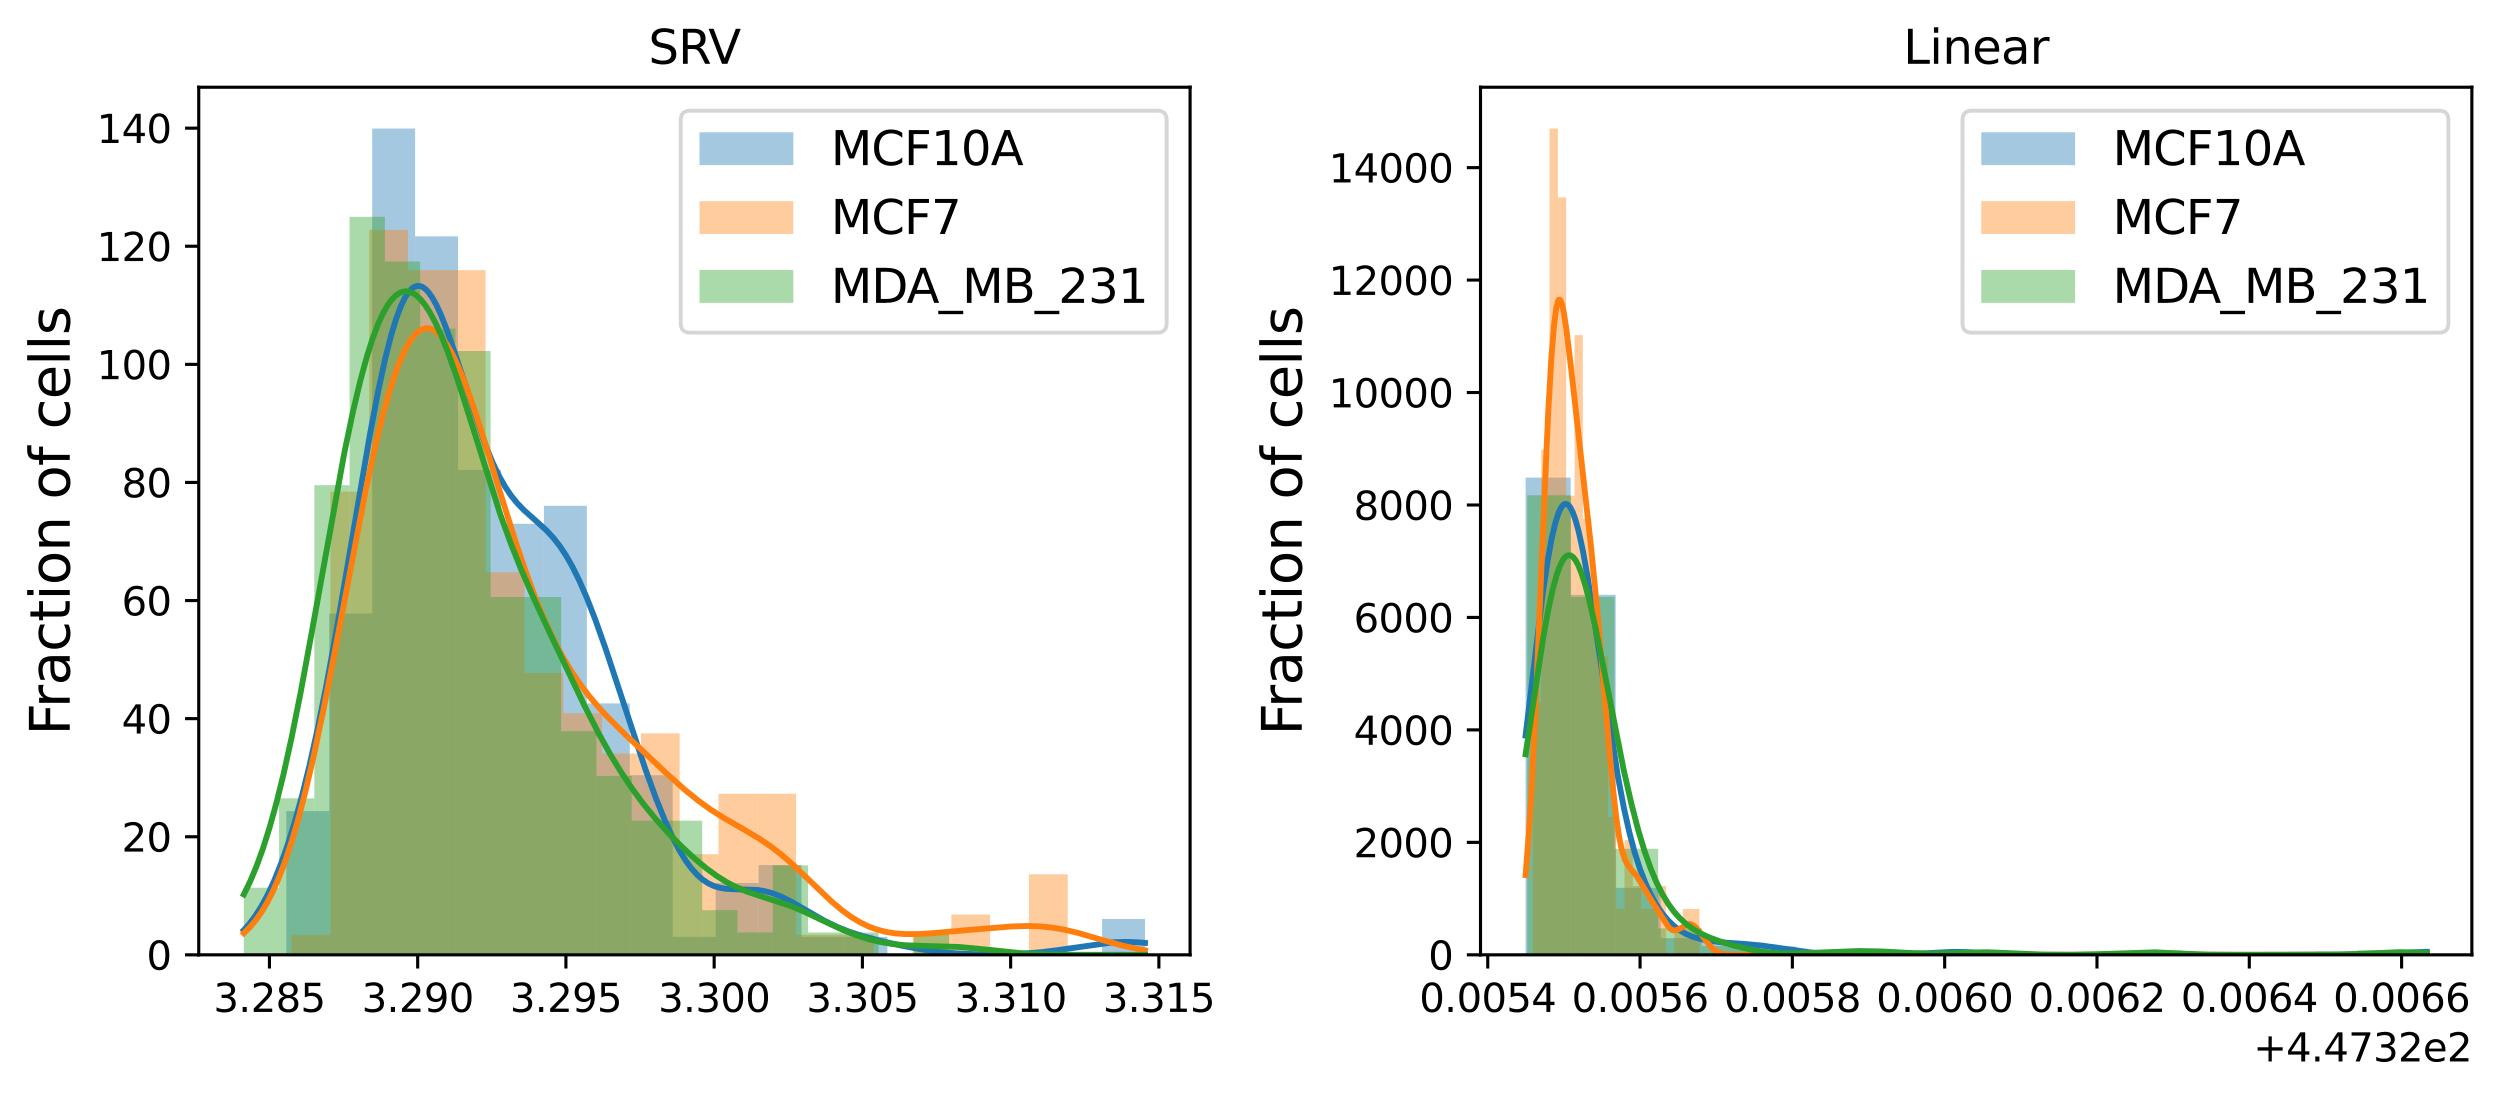 <?xml version="1.0" encoding="utf-8" standalone="no"?>
<!DOCTYPE svg PUBLIC "-//W3C//DTD SVG 1.1//EN"
  "http://www.w3.org/Graphics/SVG/1.1/DTD/svg11.dtd">
<svg xmlns:xlink="http://www.w3.org/1999/xlink" width="639.481pt" height="280.8pt" viewBox="0 0 639.481 280.8" xmlns="http://www.w3.org/2000/svg" version="1.1">
 <defs>
  <style type="text/css">*{stroke-linejoin: round; stroke-linecap: butt}</style>
 </defs>
 <g id="figure_1">
  <g id="patch_1">
   <path d="M 0 280.8 
L 639.481 280.8 
L 639.481 0 
L 0 0 
z
" style="fill: #ffffff"/>
  </g>
  <g id="axes_1">
   <g id="patch_2">
    <path d="M 50.837 244.244 
L 304.414 244.244 
L 304.414 22.318 
L 50.837 22.318 
z
" style="fill: #ffffff"/>
   </g>
   <g id="patch_3">
    <path d="M 73.233 244.244 
L 84.215 244.244 
L 84.215 207.486 
L 73.233 207.486 
z
" clip-path="url(#p63e98ff008)" style="fill: #1f77b4; opacity: 0.4"/>
   </g>
   <g id="patch_4">
    <path d="M 84.215 244.244 
L 95.198 244.244 
L 95.198 156.944 
L 84.215 156.944 
z
" clip-path="url(#p63e98ff008)" style="fill: #1f77b4; opacity: 0.4"/>
   </g>
   <g id="patch_5">
    <path d="M 95.198 244.244 
L 106.181 244.244 
L 106.181 32.886 
L 95.198 32.886 
z
" clip-path="url(#p63e98ff008)" style="fill: #1f77b4; opacity: 0.4"/>
   </g>
   <g id="patch_6">
    <path d="M 106.181 244.244 
L 117.164 244.244 
L 117.164 60.454 
L 106.181 60.454 
z
" clip-path="url(#p63e98ff008)" style="fill: #1f77b4; opacity: 0.4"/>
   </g>
   <g id="patch_7">
    <path d="M 117.164 244.244 
L 128.146 244.244 
L 128.146 120.186 
L 117.164 120.186 
z
" clip-path="url(#p63e98ff008)" style="fill: #1f77b4; opacity: 0.4"/>
   </g>
   <g id="patch_8">
    <path d="M 128.146 244.244 
L 139.129 244.244 
L 139.129 133.97 
L 128.146 133.97 
z
" clip-path="url(#p63e98ff008)" style="fill: #1f77b4; opacity: 0.4"/>
   </g>
   <g id="patch_9">
    <path d="M 139.129 244.244 
L 150.112 244.244 
L 150.112 129.375 
L 139.129 129.375 
z
" clip-path="url(#p63e98ff008)" style="fill: #1f77b4; opacity: 0.4"/>
   </g>
   <g id="patch_10">
    <path d="M 150.112 244.244 
L 161.095 244.244 
L 161.095 179.917 
L 150.112 179.917 
z
" clip-path="url(#p63e98ff008)" style="fill: #1f77b4; opacity: 0.4"/>
   </g>
   <g id="patch_11">
    <path d="M 161.095 244.244 
L 172.077 244.244 
L 172.077 198.296 
L 161.095 198.296 
z
" clip-path="url(#p63e98ff008)" style="fill: #1f77b4; opacity: 0.4"/>
   </g>
   <g id="patch_12">
    <path d="M 172.077 244.244 
L 183.06 244.244 
L 183.06 239.649 
L 172.077 239.649 
z
" clip-path="url(#p63e98ff008)" style="fill: #1f77b4; opacity: 0.4"/>
   </g>
   <g id="patch_13">
    <path d="M 183.06 244.244 
L 194.043 244.244 
L 194.043 225.865 
L 183.06 225.865 
z
" clip-path="url(#p63e98ff008)" style="fill: #1f77b4; opacity: 0.4"/>
   </g>
   <g id="patch_14">
    <path d="M 194.043 244.244 
L 205.026 244.244 
L 205.026 221.27 
L 194.043 221.27 
z
" clip-path="url(#p63e98ff008)" style="fill: #1f77b4; opacity: 0.4"/>
   </g>
   <g id="patch_15">
    <path d="M 205.026 244.244 
L 216.008 244.244 
L 216.008 239.649 
L 205.026 239.649 
z
" clip-path="url(#p63e98ff008)" style="fill: #1f77b4; opacity: 0.4"/>
   </g>
   <g id="patch_16">
    <path d="M 216.008 244.244 
L 226.991 244.244 
L 226.991 239.649 
L 216.008 239.649 
z
" clip-path="url(#p63e98ff008)" style="fill: #1f77b4; opacity: 0.4"/>
   </g>
   <g id="patch_17">
    <path d="M 226.991 244.244 
L 237.974 244.244 
L 237.974 244.244 
L 226.991 244.244 
z
" clip-path="url(#p63e98ff008)" style="fill: #1f77b4; opacity: 0.4"/>
   </g>
   <g id="patch_18">
    <path d="M 237.974 244.244 
L 248.956 244.244 
L 248.956 244.244 
L 237.974 244.244 
z
" clip-path="url(#p63e98ff008)" style="fill: #1f77b4; opacity: 0.4"/>
   </g>
   <g id="patch_19">
    <path d="M 248.956 244.244 
L 259.939 244.244 
L 259.939 244.244 
L 248.956 244.244 
z
" clip-path="url(#p63e98ff008)" style="fill: #1f77b4; opacity: 0.4"/>
   </g>
   <g id="patch_20">
    <path d="M 259.939 244.244 
L 270.922 244.244 
L 270.922 244.244 
L 259.939 244.244 
z
" clip-path="url(#p63e98ff008)" style="fill: #1f77b4; opacity: 0.4"/>
   </g>
   <g id="patch_21">
    <path d="M 270.922 244.244 
L 281.905 244.244 
L 281.905 244.244 
L 270.922 244.244 
z
" clip-path="url(#p63e98ff008)" style="fill: #1f77b4; opacity: 0.4"/>
   </g>
   <g id="patch_22">
    <path d="M 281.905 244.244 
L 292.887 244.244 
L 292.887 235.054 
L 281.905 235.054 
z
" clip-path="url(#p63e98ff008)" style="fill: #1f77b4; opacity: 0.4"/>
   </g>
   <g id="patch_23">
    <path d="M 74.581 244.244 
L 84.508 244.244 
L 84.508 239.092 
L 74.581 239.092 
z
" clip-path="url(#p63e98ff008)" style="fill: #ff7f0e; opacity: 0.4"/>
   </g>
   <g id="patch_24">
    <path d="M 84.508 244.244 
L 94.436 244.244 
L 94.436 125.764 
L 84.508 125.764 
z
" clip-path="url(#p63e98ff008)" style="fill: #ff7f0e; opacity: 0.4"/>
   </g>
   <g id="patch_25">
    <path d="M 94.436 244.244 
L 104.363 244.244 
L 104.363 58.797 
L 94.436 58.797 
z
" clip-path="url(#p63e98ff008)" style="fill: #ff7f0e; opacity: 0.4"/>
   </g>
   <g id="patch_26">
    <path d="M 104.363 244.244 
L 114.29 244.244 
L 114.29 69.099 
L 104.363 69.099 
z
" clip-path="url(#p63e98ff008)" style="fill: #ff7f0e; opacity: 0.4"/>
   </g>
   <g id="patch_27">
    <path d="M 114.29 244.244 
L 124.218 244.244 
L 124.218 69.099 
L 114.29 69.099 
z
" clip-path="url(#p63e98ff008)" style="fill: #ff7f0e; opacity: 0.4"/>
   </g>
   <g id="patch_28">
    <path d="M 124.218 244.244 
L 134.145 244.244 
L 134.145 146.369 
L 124.218 146.369 
z
" clip-path="url(#p63e98ff008)" style="fill: #ff7f0e; opacity: 0.4"/>
   </g>
   <g id="patch_29">
    <path d="M 134.145 244.244 
L 144.072 244.244 
L 144.072 172.125 
L 134.145 172.125 
z
" clip-path="url(#p63e98ff008)" style="fill: #ff7f0e; opacity: 0.4"/>
   </g>
   <g id="patch_30">
    <path d="M 144.072 244.244 
L 154 244.244 
L 154 182.428 
L 144.072 182.428 
z
" clip-path="url(#p63e98ff008)" style="fill: #ff7f0e; opacity: 0.4"/>
   </g>
   <g id="patch_31">
    <path d="M 154 244.244 
L 163.927 244.244 
L 163.927 192.731 
L 154 192.731 
z
" clip-path="url(#p63e98ff008)" style="fill: #ff7f0e; opacity: 0.4"/>
   </g>
   <g id="patch_32">
    <path d="M 163.927 244.244 
L 173.854 244.244 
L 173.854 187.579 
L 163.927 187.579 
z
" clip-path="url(#p63e98ff008)" style="fill: #ff7f0e; opacity: 0.4"/>
   </g>
   <g id="patch_33">
    <path d="M 173.854 244.244 
L 183.781 244.244 
L 183.781 218.487 
L 173.854 218.487 
z
" clip-path="url(#p63e98ff008)" style="fill: #ff7f0e; opacity: 0.4"/>
   </g>
   <g id="patch_34">
    <path d="M 183.781 244.244 
L 193.709 244.244 
L 193.709 203.033 
L 183.781 203.033 
z
" clip-path="url(#p63e98ff008)" style="fill: #ff7f0e; opacity: 0.4"/>
   </g>
   <g id="patch_35">
    <path d="M 193.709 244.244 
L 203.636 244.244 
L 203.636 203.033 
L 193.709 203.033 
z
" clip-path="url(#p63e98ff008)" style="fill: #ff7f0e; opacity: 0.4"/>
   </g>
   <g id="patch_36">
    <path d="M 203.636 244.244 
L 213.563 244.244 
L 213.563 239.092 
L 203.636 239.092 
z
" clip-path="url(#p63e98ff008)" style="fill: #ff7f0e; opacity: 0.4"/>
   </g>
   <g id="patch_37">
    <path d="M 213.563 244.244 
L 223.491 244.244 
L 223.491 239.092 
L 213.563 239.092 
z
" clip-path="url(#p63e98ff008)" style="fill: #ff7f0e; opacity: 0.4"/>
   </g>
   <g id="patch_38">
    <path d="M 223.491 244.244 
L 233.418 244.244 
L 233.418 244.244 
L 223.491 244.244 
z
" clip-path="url(#p63e98ff008)" style="fill: #ff7f0e; opacity: 0.4"/>
   </g>
   <g id="patch_39">
    <path d="M 233.418 244.244 
L 243.345 244.244 
L 243.345 239.092 
L 233.418 239.092 
z
" clip-path="url(#p63e98ff008)" style="fill: #ff7f0e; opacity: 0.4"/>
   </g>
   <g id="patch_40">
    <path d="M 243.345 244.244 
L 253.273 244.244 
L 253.273 233.941 
L 243.345 233.941 
z
" clip-path="url(#p63e98ff008)" style="fill: #ff7f0e; opacity: 0.4"/>
   </g>
   <g id="patch_41">
    <path d="M 253.273 244.244 
L 263.2 244.244 
L 263.2 244.244 
L 253.273 244.244 
z
" clip-path="url(#p63e98ff008)" style="fill: #ff7f0e; opacity: 0.4"/>
   </g>
   <g id="patch_42">
    <path d="M 263.2 244.244 
L 273.127 244.244 
L 273.127 223.639 
L 263.2 223.639 
z
" clip-path="url(#p63e98ff008)" style="fill: #ff7f0e; opacity: 0.4"/>
   </g>
   <g id="patch_43">
    <path d="M 62.363 244.244 
L 71.383 244.244 
L 71.383 227.082 
L 62.363 227.082 
z
" clip-path="url(#p63e98ff008)" style="fill: #2ca02c; opacity: 0.4"/>
   </g>
   <g id="patch_44">
    <path d="M 71.383 244.244 
L 80.403 244.244 
L 80.403 204.199 
L 71.383 204.199 
z
" clip-path="url(#p63e98ff008)" style="fill: #2ca02c; opacity: 0.4"/>
   </g>
   <g id="patch_45">
    <path d="M 80.403 244.244 
L 89.423 244.244 
L 89.423 124.11 
L 80.403 124.11 
z
" clip-path="url(#p63e98ff008)" style="fill: #2ca02c; opacity: 0.4"/>
   </g>
   <g id="patch_46">
    <path d="M 89.423 244.244 
L 98.442 244.244 
L 98.442 55.463 
L 89.423 55.463 
z
" clip-path="url(#p63e98ff008)" style="fill: #2ca02c; opacity: 0.4"/>
   </g>
   <g id="patch_47">
    <path d="M 98.442 244.244 
L 107.462 244.244 
L 107.462 66.904 
L 98.442 66.904 
z
" clip-path="url(#p63e98ff008)" style="fill: #2ca02c; opacity: 0.4"/>
   </g>
   <g id="patch_48">
    <path d="M 107.462 244.244 
L 116.482 244.244 
L 116.482 84.066 
L 107.462 84.066 
z
" clip-path="url(#p63e98ff008)" style="fill: #2ca02c; opacity: 0.4"/>
   </g>
   <g id="patch_49">
    <path d="M 116.482 244.244 
L 125.502 244.244 
L 125.502 89.787 
L 116.482 89.787 
z
" clip-path="url(#p63e98ff008)" style="fill: #2ca02c; opacity: 0.4"/>
   </g>
   <g id="patch_50">
    <path d="M 125.502 244.244 
L 134.522 244.244 
L 134.522 152.714 
L 125.502 152.714 
z
" clip-path="url(#p63e98ff008)" style="fill: #2ca02c; opacity: 0.4"/>
   </g>
   <g id="patch_51">
    <path d="M 134.522 244.244 
L 143.542 244.244 
L 143.542 152.714 
L 134.522 152.714 
z
" clip-path="url(#p63e98ff008)" style="fill: #2ca02c; opacity: 0.4"/>
   </g>
   <g id="patch_52">
    <path d="M 143.542 244.244 
L 152.562 244.244 
L 152.562 187.037 
L 143.542 187.037 
z
" clip-path="url(#p63e98ff008)" style="fill: #2ca02c; opacity: 0.4"/>
   </g>
   <g id="patch_53">
    <path d="M 152.562 244.244 
L 161.581 244.244 
L 161.581 198.479 
L 152.562 198.479 
z
" clip-path="url(#p63e98ff008)" style="fill: #2ca02c; opacity: 0.4"/>
   </g>
   <g id="patch_54">
    <path d="M 161.581 244.244 
L 170.601 244.244 
L 170.601 209.92 
L 161.581 209.92 
z
" clip-path="url(#p63e98ff008)" style="fill: #2ca02c; opacity: 0.4"/>
   </g>
   <g id="patch_55">
    <path d="M 170.601 244.244 
L 179.621 244.244 
L 179.621 209.92 
L 170.601 209.92 
z
" clip-path="url(#p63e98ff008)" style="fill: #2ca02c; opacity: 0.4"/>
   </g>
   <g id="patch_56">
    <path d="M 179.621 244.244 
L 188.641 244.244 
L 188.641 232.802 
L 179.621 232.802 
z
" clip-path="url(#p63e98ff008)" style="fill: #2ca02c; opacity: 0.4"/>
   </g>
   <g id="patch_57">
    <path d="M 188.641 244.244 
L 197.661 244.244 
L 197.661 238.523 
L 188.641 238.523 
z
" clip-path="url(#p63e98ff008)" style="fill: #2ca02c; opacity: 0.4"/>
   </g>
   <g id="patch_58">
    <path d="M 197.661 244.244 
L 206.681 244.244 
L 206.681 221.361 
L 197.661 221.361 
z
" clip-path="url(#p63e98ff008)" style="fill: #2ca02c; opacity: 0.4"/>
   </g>
   <g id="patch_59">
    <path d="M 206.681 244.244 
L 215.7 244.244 
L 215.7 238.523 
L 206.681 238.523 
z
" clip-path="url(#p63e98ff008)" style="fill: #2ca02c; opacity: 0.4"/>
   </g>
   <g id="patch_60">
    <path d="M 215.7 244.244 
L 224.72 244.244 
L 224.72 238.523 
L 215.7 238.523 
z
" clip-path="url(#p63e98ff008)" style="fill: #2ca02c; opacity: 0.4"/>
   </g>
   <g id="patch_61">
    <path d="M 224.72 244.244 
L 233.74 244.244 
L 233.74 244.244 
L 224.72 244.244 
z
" clip-path="url(#p63e98ff008)" style="fill: #2ca02c; opacity: 0.4"/>
   </g>
   <g id="patch_62">
    <path d="M 233.74 244.244 
L 242.76 244.244 
L 242.76 238.523 
L 233.74 238.523 
z
" clip-path="url(#p63e98ff008)" style="fill: #2ca02c; opacity: 0.4"/>
   </g>
   <g id="matplotlib.axis_1">
    <g id="xtick_1">
     <g id="line2d_1">
      <defs>
       <path id="ma761c51b29" d="M 0 0 
L 0 3.5 
" style="stroke: #000000; stroke-width: 0.8"/>
      </defs>
      <g>
       <use xlink:href="#ma761c51b29" x="68.92" y="244.244" style="stroke: #000000; stroke-width: 0.8"/>
      </g>
     </g>
     <g id="text_1">
      <!-- 3.285 -->
      <g transform="translate(54.606 258.842) scale(0.1 -0.1)">
       <defs>
        <path id="DejaVuSans-33" d="M 2597 2516 
Q 3050 2419 3304 2112 
Q 3559 1806 3559 1356 
Q 3559 666 3084 287 
Q 2609 -91 1734 -91 
Q 1441 -91 1130 -33 
Q 819 25 488 141 
L 488 750 
Q 750 597 1062 519 
Q 1375 441 1716 441 
Q 2309 441 2620 675 
Q 2931 909 2931 1356 
Q 2931 1769 2642 2001 
Q 2353 2234 1838 2234 
L 1294 2234 
L 1294 2753 
L 1863 2753 
Q 2328 2753 2575 2939 
Q 2822 3125 2822 3475 
Q 2822 3834 2567 4026 
Q 2313 4219 1838 4219 
Q 1578 4219 1281 4162 
Q 984 4106 628 3988 
L 628 4550 
Q 988 4650 1302 4700 
Q 1616 4750 1894 4750 
Q 2613 4750 3031 4423 
Q 3450 4097 3450 3541 
Q 3450 3153 3228 2886 
Q 3006 2619 2597 2516 
z
" transform="scale(0.016)"/>
        <path id="DejaVuSans-2e" d="M 684 794 
L 1344 794 
L 1344 0 
L 684 0 
L 684 794 
z
" transform="scale(0.016)"/>
        <path id="DejaVuSans-32" d="M 1228 531 
L 3431 531 
L 3431 0 
L 469 0 
L 469 531 
Q 828 903 1448 1529 
Q 2069 2156 2228 2338 
Q 2531 2678 2651 2914 
Q 2772 3150 2772 3378 
Q 2772 3750 2511 3984 
Q 2250 4219 1831 4219 
Q 1534 4219 1204 4116 
Q 875 4013 500 3803 
L 500 4441 
Q 881 4594 1212 4672 
Q 1544 4750 1819 4750 
Q 2544 4750 2975 4387 
Q 3406 4025 3406 3419 
Q 3406 3131 3298 2873 
Q 3191 2616 2906 2266 
Q 2828 2175 2409 1742 
Q 1991 1309 1228 531 
z
" transform="scale(0.016)"/>
        <path id="DejaVuSans-38" d="M 2034 2216 
Q 1584 2216 1326 1975 
Q 1069 1734 1069 1313 
Q 1069 891 1326 650 
Q 1584 409 2034 409 
Q 2484 409 2743 651 
Q 3003 894 3003 1313 
Q 3003 1734 2745 1975 
Q 2488 2216 2034 2216 
z
M 1403 2484 
Q 997 2584 770 2862 
Q 544 3141 544 3541 
Q 544 4100 942 4425 
Q 1341 4750 2034 4750 
Q 2731 4750 3128 4425 
Q 3525 4100 3525 3541 
Q 3525 3141 3298 2862 
Q 3072 2584 2669 2484 
Q 3125 2378 3379 2068 
Q 3634 1759 3634 1313 
Q 3634 634 3220 271 
Q 2806 -91 2034 -91 
Q 1263 -91 848 271 
Q 434 634 434 1313 
Q 434 1759 690 2068 
Q 947 2378 1403 2484 
z
M 1172 3481 
Q 1172 3119 1398 2916 
Q 1625 2713 2034 2713 
Q 2441 2713 2670 2916 
Q 2900 3119 2900 3481 
Q 2900 3844 2670 4047 
Q 2441 4250 2034 4250 
Q 1625 4250 1398 4047 
Q 1172 3844 1172 3481 
z
" transform="scale(0.016)"/>
        <path id="DejaVuSans-35" d="M 691 4666 
L 3169 4666 
L 3169 4134 
L 1269 4134 
L 1269 2991 
Q 1406 3038 1543 3061 
Q 1681 3084 1819 3084 
Q 2600 3084 3056 2656 
Q 3513 2228 3513 1497 
Q 3513 744 3044 326 
Q 2575 -91 1722 -91 
Q 1428 -91 1123 -41 
Q 819 9 494 109 
L 494 744 
Q 775 591 1075 516 
Q 1375 441 1709 441 
Q 2250 441 2565 725 
Q 2881 1009 2881 1497 
Q 2881 1984 2565 2268 
Q 2250 2553 1709 2553 
Q 1456 2553 1204 2497 
Q 953 2441 691 2322 
L 691 4666 
z
" transform="scale(0.016)"/>
       </defs>
       <use xlink:href="#DejaVuSans-33"/>
       <use xlink:href="#DejaVuSans-2e" x="63.623"/>
       <use xlink:href="#DejaVuSans-32" x="95.41"/>
       <use xlink:href="#DejaVuSans-38" x="159.033"/>
       <use xlink:href="#DejaVuSans-35" x="222.656"/>
      </g>
     </g>
    </g>
    <g id="xtick_2">
     <g id="line2d_2">
      <g>
       <use xlink:href="#ma761c51b29" x="106.839" y="244.244" style="stroke: #000000; stroke-width: 0.8"/>
      </g>
     </g>
     <g id="text_2">
      <!-- 3.290 -->
      <g transform="translate(92.525 258.842) scale(0.1 -0.1)">
       <defs>
        <path id="DejaVuSans-39" d="M 703 97 
L 703 672 
Q 941 559 1184 500 
Q 1428 441 1663 441 
Q 2288 441 2617 861 
Q 2947 1281 2994 2138 
Q 2813 1869 2534 1725 
Q 2256 1581 1919 1581 
Q 1219 1581 811 2004 
Q 403 2428 403 3163 
Q 403 3881 828 4315 
Q 1253 4750 1959 4750 
Q 2769 4750 3195 4129 
Q 3622 3509 3622 2328 
Q 3622 1225 3098 567 
Q 2575 -91 1691 -91 
Q 1453 -91 1209 -44 
Q 966 3 703 97 
z
M 1959 2075 
Q 2384 2075 2632 2365 
Q 2881 2656 2881 3163 
Q 2881 3666 2632 3958 
Q 2384 4250 1959 4250 
Q 1534 4250 1286 3958 
Q 1038 3666 1038 3163 
Q 1038 2656 1286 2365 
Q 1534 2075 1959 2075 
z
" transform="scale(0.016)"/>
        <path id="DejaVuSans-30" d="M 2034 4250 
Q 1547 4250 1301 3770 
Q 1056 3291 1056 2328 
Q 1056 1369 1301 889 
Q 1547 409 2034 409 
Q 2525 409 2770 889 
Q 3016 1369 3016 2328 
Q 3016 3291 2770 3770 
Q 2525 4250 2034 4250 
z
M 2034 4750 
Q 2819 4750 3233 4129 
Q 3647 3509 3647 2328 
Q 3647 1150 3233 529 
Q 2819 -91 2034 -91 
Q 1250 -91 836 529 
Q 422 1150 422 2328 
Q 422 3509 836 4129 
Q 1250 4750 2034 4750 
z
" transform="scale(0.016)"/>
       </defs>
       <use xlink:href="#DejaVuSans-33"/>
       <use xlink:href="#DejaVuSans-2e" x="63.623"/>
       <use xlink:href="#DejaVuSans-32" x="95.41"/>
       <use xlink:href="#DejaVuSans-39" x="159.033"/>
       <use xlink:href="#DejaVuSans-30" x="222.656"/>
      </g>
     </g>
    </g>
    <g id="xtick_3">
     <g id="line2d_3">
      <g>
       <use xlink:href="#ma761c51b29" x="144.757" y="244.244" style="stroke: #000000; stroke-width: 0.8"/>
      </g>
     </g>
     <g id="text_3">
      <!-- 3.295 -->
      <g transform="translate(130.443 258.842) scale(0.1 -0.1)">
       <use xlink:href="#DejaVuSans-33"/>
       <use xlink:href="#DejaVuSans-2e" x="63.623"/>
       <use xlink:href="#DejaVuSans-32" x="95.41"/>
       <use xlink:href="#DejaVuSans-39" x="159.033"/>
       <use xlink:href="#DejaVuSans-35" x="222.656"/>
      </g>
     </g>
    </g>
    <g id="xtick_4">
     <g id="line2d_4">
      <g>
       <use xlink:href="#ma761c51b29" x="182.676" y="244.244" style="stroke: #000000; stroke-width: 0.8"/>
      </g>
     </g>
     <g id="text_4">
      <!-- 3.300 -->
      <g transform="translate(168.362 258.842) scale(0.1 -0.1)">
       <use xlink:href="#DejaVuSans-33"/>
       <use xlink:href="#DejaVuSans-2e" x="63.623"/>
       <use xlink:href="#DejaVuSans-33" x="95.41"/>
       <use xlink:href="#DejaVuSans-30" x="159.033"/>
       <use xlink:href="#DejaVuSans-30" x="222.656"/>
      </g>
     </g>
    </g>
    <g id="xtick_5">
     <g id="line2d_5">
      <g>
       <use xlink:href="#ma761c51b29" x="220.595" y="244.244" style="stroke: #000000; stroke-width: 0.8"/>
      </g>
     </g>
     <g id="text_5">
      <!-- 3.305 -->
      <g transform="translate(206.281 258.842) scale(0.1 -0.1)">
       <use xlink:href="#DejaVuSans-33"/>
       <use xlink:href="#DejaVuSans-2e" x="63.623"/>
       <use xlink:href="#DejaVuSans-33" x="95.41"/>
       <use xlink:href="#DejaVuSans-30" x="159.033"/>
       <use xlink:href="#DejaVuSans-35" x="222.656"/>
      </g>
     </g>
    </g>
    <g id="xtick_6">
     <g id="line2d_6">
      <g>
       <use xlink:href="#ma761c51b29" x="258.513" y="244.244" style="stroke: #000000; stroke-width: 0.8"/>
      </g>
     </g>
     <g id="text_6">
      <!-- 3.310 -->
      <g transform="translate(244.199 258.842) scale(0.1 -0.1)">
       <defs>
        <path id="DejaVuSans-31" d="M 794 531 
L 1825 531 
L 1825 4091 
L 703 3866 
L 703 4441 
L 1819 4666 
L 2450 4666 
L 2450 531 
L 3481 531 
L 3481 0 
L 794 0 
L 794 531 
z
" transform="scale(0.016)"/>
       </defs>
       <use xlink:href="#DejaVuSans-33"/>
       <use xlink:href="#DejaVuSans-2e" x="63.623"/>
       <use xlink:href="#DejaVuSans-33" x="95.41"/>
       <use xlink:href="#DejaVuSans-31" x="159.033"/>
       <use xlink:href="#DejaVuSans-30" x="222.656"/>
      </g>
     </g>
    </g>
    <g id="xtick_7">
     <g id="line2d_7">
      <g>
       <use xlink:href="#ma761c51b29" x="296.432" y="244.244" style="stroke: #000000; stroke-width: 0.8"/>
      </g>
     </g>
     <g id="text_7">
      <!-- 3.315 -->
      <g transform="translate(282.118 258.842) scale(0.1 -0.1)">
       <use xlink:href="#DejaVuSans-33"/>
       <use xlink:href="#DejaVuSans-2e" x="63.623"/>
       <use xlink:href="#DejaVuSans-33" x="95.41"/>
       <use xlink:href="#DejaVuSans-31" x="159.033"/>
       <use xlink:href="#DejaVuSans-35" x="222.656"/>
      </g>
     </g>
    </g>
   </g>
   <g id="matplotlib.axis_2">
    <g id="ytick_1">
     <g id="line2d_8">
      <defs>
       <path id="mbec448ccec" d="M 0 0 
L -3.5 0 
" style="stroke: #000000; stroke-width: 0.8"/>
      </defs>
      <g>
       <use xlink:href="#mbec448ccec" x="50.837" y="244.244" style="stroke: #000000; stroke-width: 0.8"/>
      </g>
     </g>
     <g id="text_8">
      <!-- 0 -->
      <g transform="translate(37.474 248.043) scale(0.1 -0.1)">
       <use xlink:href="#DejaVuSans-30"/>
      </g>
     </g>
    </g>
    <g id="ytick_2">
     <g id="line2d_9">
      <g>
       <use xlink:href="#mbec448ccec" x="50.837" y="214.034" style="stroke: #000000; stroke-width: 0.8"/>
      </g>
     </g>
     <g id="text_9">
      <!-- 20 -->
      <g transform="translate(31.112 217.833) scale(0.1 -0.1)">
       <use xlink:href="#DejaVuSans-32"/>
       <use xlink:href="#DejaVuSans-30" x="63.623"/>
      </g>
     </g>
    </g>
    <g id="ytick_3">
     <g id="line2d_10">
      <g>
       <use xlink:href="#mbec448ccec" x="50.837" y="183.825" style="stroke: #000000; stroke-width: 0.8"/>
      </g>
     </g>
     <g id="text_10">
      <!-- 40 -->
      <g transform="translate(31.112 187.624) scale(0.1 -0.1)">
       <defs>
        <path id="DejaVuSans-34" d="M 2419 4116 
L 825 1625 
L 2419 1625 
L 2419 4116 
z
M 2253 4666 
L 3047 4666 
L 3047 1625 
L 3713 1625 
L 3713 1100 
L 3047 1100 
L 3047 0 
L 2419 0 
L 2419 1100 
L 313 1100 
L 313 1709 
L 2253 4666 
z
" transform="scale(0.016)"/>
       </defs>
       <use xlink:href="#DejaVuSans-34"/>
       <use xlink:href="#DejaVuSans-30" x="63.623"/>
      </g>
     </g>
    </g>
    <g id="ytick_4">
     <g id="line2d_11">
      <g>
       <use xlink:href="#mbec448ccec" x="50.837" y="153.615" style="stroke: #000000; stroke-width: 0.8"/>
      </g>
     </g>
     <g id="text_11">
      <!-- 60 -->
      <g transform="translate(31.112 157.414) scale(0.1 -0.1)">
       <defs>
        <path id="DejaVuSans-36" d="M 2113 2584 
Q 1688 2584 1439 2293 
Q 1191 2003 1191 1497 
Q 1191 994 1439 701 
Q 1688 409 2113 409 
Q 2538 409 2786 701 
Q 3034 994 3034 1497 
Q 3034 2003 2786 2293 
Q 2538 2584 2113 2584 
z
M 3366 4563 
L 3366 3988 
Q 3128 4100 2886 4159 
Q 2644 4219 2406 4219 
Q 1781 4219 1451 3797 
Q 1122 3375 1075 2522 
Q 1259 2794 1537 2939 
Q 1816 3084 2150 3084 
Q 2853 3084 3261 2657 
Q 3669 2231 3669 1497 
Q 3669 778 3244 343 
Q 2819 -91 2113 -91 
Q 1303 -91 875 529 
Q 447 1150 447 2328 
Q 447 3434 972 4092 
Q 1497 4750 2381 4750 
Q 2619 4750 2861 4703 
Q 3103 4656 3366 4563 
z
" transform="scale(0.016)"/>
       </defs>
       <use xlink:href="#DejaVuSans-36"/>
       <use xlink:href="#DejaVuSans-30" x="63.623"/>
      </g>
     </g>
    </g>
    <g id="ytick_5">
     <g id="line2d_12">
      <g>
       <use xlink:href="#mbec448ccec" x="50.837" y="123.406" style="stroke: #000000; stroke-width: 0.8"/>
      </g>
     </g>
     <g id="text_12">
      <!-- 80 -->
      <g transform="translate(31.112 127.205) scale(0.1 -0.1)">
       <use xlink:href="#DejaVuSans-38"/>
       <use xlink:href="#DejaVuSans-30" x="63.623"/>
      </g>
     </g>
    </g>
    <g id="ytick_6">
     <g id="line2d_13">
      <g>
       <use xlink:href="#mbec448ccec" x="50.837" y="93.196" style="stroke: #000000; stroke-width: 0.8"/>
      </g>
     </g>
     <g id="text_13">
      <!-- 100 -->
      <g transform="translate(24.749 96.996) scale(0.1 -0.1)">
       <use xlink:href="#DejaVuSans-31"/>
       <use xlink:href="#DejaVuSans-30" x="63.623"/>
       <use xlink:href="#DejaVuSans-30" x="127.246"/>
      </g>
     </g>
    </g>
    <g id="ytick_7">
     <g id="line2d_14">
      <g>
       <use xlink:href="#mbec448ccec" x="50.837" y="62.987" style="stroke: #000000; stroke-width: 0.8"/>
      </g>
     </g>
     <g id="text_14">
      <!-- 120 -->
      <g transform="translate(24.749 66.786) scale(0.1 -0.1)">
       <use xlink:href="#DejaVuSans-31"/>
       <use xlink:href="#DejaVuSans-32" x="63.623"/>
       <use xlink:href="#DejaVuSans-30" x="127.246"/>
      </g>
     </g>
    </g>
    <g id="ytick_8">
     <g id="line2d_15">
      <g>
       <use xlink:href="#mbec448ccec" x="50.837" y="32.777" style="stroke: #000000; stroke-width: 0.8"/>
      </g>
     </g>
     <g id="text_15">
      <!-- 140 -->
      <g transform="translate(24.749 36.577) scale(0.1 -0.1)">
       <use xlink:href="#DejaVuSans-31"/>
       <use xlink:href="#DejaVuSans-34" x="63.623"/>
       <use xlink:href="#DejaVuSans-30" x="127.246"/>
      </g>
     </g>
    </g>
    <g id="text_16">
     <!-- Fraction of cells -->
     <g transform="translate(17.838 188.113) rotate(-90) scale(0.14 -0.14)">
      <defs>
       <path id="DejaVuSans-46" d="M 628 4666 
L 3309 4666 
L 3309 4134 
L 1259 4134 
L 1259 2759 
L 3109 2759 
L 3109 2228 
L 1259 2228 
L 1259 0 
L 628 0 
L 628 4666 
z
" transform="scale(0.016)"/>
       <path id="DejaVuSans-72" d="M 2631 2963 
Q 2534 3019 2420 3045 
Q 2306 3072 2169 3072 
Q 1681 3072 1420 2755 
Q 1159 2438 1159 1844 
L 1159 0 
L 581 0 
L 581 3500 
L 1159 3500 
L 1159 2956 
Q 1341 3275 1631 3429 
Q 1922 3584 2338 3584 
Q 2397 3584 2469 3576 
Q 2541 3569 2628 3553 
L 2631 2963 
z
" transform="scale(0.016)"/>
       <path id="DejaVuSans-61" d="M 2194 1759 
Q 1497 1759 1228 1600 
Q 959 1441 959 1056 
Q 959 750 1161 570 
Q 1363 391 1709 391 
Q 2188 391 2477 730 
Q 2766 1069 2766 1631 
L 2766 1759 
L 2194 1759 
z
M 3341 1997 
L 3341 0 
L 2766 0 
L 2766 531 
Q 2569 213 2275 61 
Q 1981 -91 1556 -91 
Q 1019 -91 701 211 
Q 384 513 384 1019 
Q 384 1609 779 1909 
Q 1175 2209 1959 2209 
L 2766 2209 
L 2766 2266 
Q 2766 2663 2505 2880 
Q 2244 3097 1772 3097 
Q 1472 3097 1187 3025 
Q 903 2953 641 2809 
L 641 3341 
Q 956 3463 1253 3523 
Q 1550 3584 1831 3584 
Q 2591 3584 2966 3190 
Q 3341 2797 3341 1997 
z
" transform="scale(0.016)"/>
       <path id="DejaVuSans-63" d="M 3122 3366 
L 3122 2828 
Q 2878 2963 2633 3030 
Q 2388 3097 2138 3097 
Q 1578 3097 1268 2742 
Q 959 2388 959 1747 
Q 959 1106 1268 751 
Q 1578 397 2138 397 
Q 2388 397 2633 464 
Q 2878 531 3122 666 
L 3122 134 
Q 2881 22 2623 -34 
Q 2366 -91 2075 -91 
Q 1284 -91 818 406 
Q 353 903 353 1747 
Q 353 2603 823 3093 
Q 1294 3584 2113 3584 
Q 2378 3584 2631 3529 
Q 2884 3475 3122 3366 
z
" transform="scale(0.016)"/>
       <path id="DejaVuSans-74" d="M 1172 4494 
L 1172 3500 
L 2356 3500 
L 2356 3053 
L 1172 3053 
L 1172 1153 
Q 1172 725 1289 603 
Q 1406 481 1766 481 
L 2356 481 
L 2356 0 
L 1766 0 
Q 1100 0 847 248 
Q 594 497 594 1153 
L 594 3053 
L 172 3053 
L 172 3500 
L 594 3500 
L 594 4494 
L 1172 4494 
z
" transform="scale(0.016)"/>
       <path id="DejaVuSans-69" d="M 603 3500 
L 1178 3500 
L 1178 0 
L 603 0 
L 603 3500 
z
M 603 4863 
L 1178 4863 
L 1178 4134 
L 603 4134 
L 603 4863 
z
" transform="scale(0.016)"/>
       <path id="DejaVuSans-6f" d="M 1959 3097 
Q 1497 3097 1228 2736 
Q 959 2375 959 1747 
Q 959 1119 1226 758 
Q 1494 397 1959 397 
Q 2419 397 2687 759 
Q 2956 1122 2956 1747 
Q 2956 2369 2687 2733 
Q 2419 3097 1959 3097 
z
M 1959 3584 
Q 2709 3584 3137 3096 
Q 3566 2609 3566 1747 
Q 3566 888 3137 398 
Q 2709 -91 1959 -91 
Q 1206 -91 779 398 
Q 353 888 353 1747 
Q 353 2609 779 3096 
Q 1206 3584 1959 3584 
z
" transform="scale(0.016)"/>
       <path id="DejaVuSans-6e" d="M 3513 2113 
L 3513 0 
L 2938 0 
L 2938 2094 
Q 2938 2591 2744 2837 
Q 2550 3084 2163 3084 
Q 1697 3084 1428 2787 
Q 1159 2491 1159 1978 
L 1159 0 
L 581 0 
L 581 3500 
L 1159 3500 
L 1159 2956 
Q 1366 3272 1645 3428 
Q 1925 3584 2291 3584 
Q 2894 3584 3203 3211 
Q 3513 2838 3513 2113 
z
" transform="scale(0.016)"/>
       <path id="DejaVuSans-20" transform="scale(0.016)"/>
       <path id="DejaVuSans-66" d="M 2375 4863 
L 2375 4384 
L 1825 4384 
Q 1516 4384 1395 4259 
Q 1275 4134 1275 3809 
L 1275 3500 
L 2222 3500 
L 2222 3053 
L 1275 3053 
L 1275 0 
L 697 0 
L 697 3053 
L 147 3053 
L 147 3500 
L 697 3500 
L 697 3744 
Q 697 4328 969 4595 
Q 1241 4863 1831 4863 
L 2375 4863 
z
" transform="scale(0.016)"/>
       <path id="DejaVuSans-65" d="M 3597 1894 
L 3597 1613 
L 953 1613 
Q 991 1019 1311 708 
Q 1631 397 2203 397 
Q 2534 397 2845 478 
Q 3156 559 3463 722 
L 3463 178 
Q 3153 47 2828 -22 
Q 2503 -91 2169 -91 
Q 1331 -91 842 396 
Q 353 884 353 1716 
Q 353 2575 817 3079 
Q 1281 3584 2069 3584 
Q 2775 3584 3186 3129 
Q 3597 2675 3597 1894 
z
M 3022 2063 
Q 3016 2534 2758 2815 
Q 2500 3097 2075 3097 
Q 1594 3097 1305 2825 
Q 1016 2553 972 2059 
L 3022 2063 
z
" transform="scale(0.016)"/>
       <path id="DejaVuSans-6c" d="M 603 4863 
L 1178 4863 
L 1178 0 
L 603 0 
L 603 4863 
z
" transform="scale(0.016)"/>
       <path id="DejaVuSans-73" d="M 2834 3397 
L 2834 2853 
Q 2591 2978 2328 3040 
Q 2066 3103 1784 3103 
Q 1356 3103 1142 2972 
Q 928 2841 928 2578 
Q 928 2378 1081 2264 
Q 1234 2150 1697 2047 
L 1894 2003 
Q 2506 1872 2764 1633 
Q 3022 1394 3022 966 
Q 3022 478 2636 193 
Q 2250 -91 1575 -91 
Q 1294 -91 989 -36 
Q 684 19 347 128 
L 347 722 
Q 666 556 975 473 
Q 1284 391 1588 391 
Q 1994 391 2212 530 
Q 2431 669 2431 922 
Q 2431 1156 2273 1281 
Q 2116 1406 1581 1522 
L 1381 1569 
Q 847 1681 609 1914 
Q 372 2147 372 2553 
Q 372 3047 722 3315 
Q 1072 3584 1716 3584 
Q 2034 3584 2315 3537 
Q 2597 3491 2834 3397 
z
" transform="scale(0.016)"/>
      </defs>
      <use xlink:href="#DejaVuSans-46"/>
      <use xlink:href="#DejaVuSans-72" x="50.27"/>
      <use xlink:href="#DejaVuSans-61" x="91.383"/>
      <use xlink:href="#DejaVuSans-63" x="152.662"/>
      <use xlink:href="#DejaVuSans-74" x="207.643"/>
      <use xlink:href="#DejaVuSans-69" x="246.852"/>
      <use xlink:href="#DejaVuSans-6f" x="274.635"/>
      <use xlink:href="#DejaVuSans-6e" x="335.816"/>
      <use xlink:href="#DejaVuSans-20" x="399.195"/>
      <use xlink:href="#DejaVuSans-6f" x="430.982"/>
      <use xlink:href="#DejaVuSans-66" x="492.164"/>
      <use xlink:href="#DejaVuSans-20" x="527.369"/>
      <use xlink:href="#DejaVuSans-63" x="559.156"/>
      <use xlink:href="#DejaVuSans-65" x="614.137"/>
      <use xlink:href="#DejaVuSans-6c" x="675.66"/>
      <use xlink:href="#DejaVuSans-6c" x="703.443"/>
      <use xlink:href="#DejaVuSans-73" x="731.227"/>
     </g>
    </g>
   </g>
   <g id="line2d_16">
    <path d="M 62.363 237.908 
L 63.862 236.22 
L 65.361 234.207 
L 66.861 231.837 
L 68.475 228.853 
L 70.09 225.388 
L 71.819 221.109 
L 73.549 216.214 
L 75.394 210.285 
L 77.239 203.6 
L 79.2 195.654 
L 81.276 186.294 
L 83.582 174.795 
L 86.119 160.959 
L 89.463 141.385 
L 94.653 110.968 
L 96.844 99.506 
L 98.573 91.567 
L 100.073 85.679 
L 101.341 81.515 
L 102.494 78.431 
L 103.532 76.25 
L 104.455 74.795 
L 105.262 73.895 
L 106.069 73.34 
L 106.761 73.134 
L 107.453 73.172 
L 108.145 73.445 
L 108.837 73.945 
L 109.644 74.799 
L 110.567 76.111 
L 111.605 77.977 
L 112.873 80.749 
L 114.372 84.595 
L 116.333 90.292 
L 124.174 113.879 
L 126.02 118.352 
L 127.634 121.719 
L 129.249 124.57 
L 130.748 126.788 
L 132.362 128.779 
L 134.092 130.562 
L 136.629 132.817 
L 139.743 135.631 
L 141.588 137.626 
L 143.202 139.7 
L 144.817 142.141 
L 146.431 144.98 
L 148.161 148.473 
L 150.121 152.971 
L 152.313 158.603 
L 154.965 166.096 
L 158.655 177.271 
L 164.998 196.505 
L 167.765 204.146 
L 170.072 209.872 
L 172.032 214.169 
L 173.762 217.466 
L 175.376 220.096 
L 176.876 222.141 
L 178.375 223.805 
L 179.759 225.017 
L 181.142 225.939 
L 182.526 226.602 
L 184.025 227.071 
L 185.755 227.358 
L 187.946 227.47 
L 193.712 227.634 
L 195.788 227.985 
L 197.749 228.538 
L 199.824 229.353 
L 202.246 230.553 
L 205.821 232.613 
L 211.01 235.582 
L 214.124 237.088 
L 217.122 238.29 
L 220.467 239.386 
L 224.733 240.54 
L 230.615 241.89 
L 235.804 242.868 
L 240.302 243.49 
L 244.799 243.883 
L 249.873 244.096 
L 255.87 244.122 
L 261.52 243.935 
L 266.364 243.556 
L 271.092 242.956 
L 284.815 241.02 
L 288.044 240.921 
L 291.273 241.048 
L 292.887 241.191 
L 292.887 241.191 
" clip-path="url(#p63e98ff008)" style="fill: none; stroke: #1f77b4; stroke-width: 1.5; stroke-linecap: square"/>
   </g>
   <g id="line2d_17">
    <path d="M 62.363 238.689 
L 63.862 237.233 
L 65.361 235.468 
L 66.861 233.35 
L 68.36 230.836 
L 69.859 227.885 
L 71.358 224.459 
L 72.973 220.202 
L 74.702 214.958 
L 76.432 208.993 
L 78.277 201.845 
L 80.353 192.892 
L 82.775 181.384 
L 85.773 165.968 
L 93.845 123.852 
L 96.152 113.336 
L 98.112 105.415 
L 99.842 99.339 
L 101.341 94.837 
L 102.725 91.348 
L 103.994 88.731 
L 105.147 86.846 
L 106.185 85.553 
L 107.107 84.724 
L 108.03 84.195 
L 108.837 83.976 
L 109.644 83.98 
L 110.451 84.203 
L 111.374 84.719 
L 112.297 85.504 
L 113.334 86.698 
L 114.488 88.388 
L 115.756 90.661 
L 117.255 93.852 
L 118.87 97.827 
L 120.83 103.269 
L 123.367 111.044 
L 127.749 125.373 
L 131.901 138.655 
L 134.669 146.794 
L 137.09 153.267 
L 139.397 158.814 
L 141.588 163.521 
L 143.779 167.706 
L 145.97 171.413 
L 148.161 174.699 
L 150.467 177.773 
L 153.004 180.793 
L 156.003 184.009 
L 160.039 187.986 
L 170.302 197.656 
L 175.146 201.995 
L 178.605 204.803 
L 181.719 207.051 
L 185.063 209.181 
L 189.907 211.957 
L 194.289 214.557 
L 197.287 216.6 
L 200.055 218.756 
L 203.053 221.381 
L 207.089 225.246 
L 212.625 230.524 
L 215.392 232.854 
L 217.814 234.608 
L 220.005 235.931 
L 222.196 236.992 
L 224.387 237.797 
L 226.578 238.364 
L 228.885 238.737 
L 231.537 238.934 
L 234.651 238.931 
L 238.802 238.689 
L 248.028 237.857 
L 258.637 236.989 
L 262.904 236.859 
L 266.248 236.971 
L 269.362 237.297 
L 272.476 237.847 
L 276.051 238.718 
L 281.586 240.338 
L 287.237 241.914 
L 291.158 242.772 
L 292.887 243.073 
L 292.887 243.073 
" clip-path="url(#p63e98ff008)" style="fill: none; stroke: #ff7f0e; stroke-width: 1.5; stroke-linecap: square"/>
   </g>
   <g id="line2d_18">
    <path d="M 62.363 228.804 
L 63.978 225.493 
L 65.592 221.642 
L 67.207 217.201 
L 68.936 211.745 
L 70.666 205.537 
L 72.511 198.079 
L 74.587 188.699 
L 76.893 177.184 
L 79.776 161.57 
L 88.079 115.818 
L 90.27 105.373 
L 92.116 97.575 
L 93.845 91.216 
L 95.345 86.509 
L 96.728 82.852 
L 97.997 80.09 
L 99.15 78.069 
L 100.188 76.644 
L 101.226 75.588 
L 102.148 74.951 
L 103.071 74.592 
L 103.878 74.5 
L 104.685 74.61 
L 105.608 74.977 
L 106.531 75.592 
L 107.568 76.57 
L 108.722 77.999 
L 109.99 79.963 
L 111.374 82.548 
L 112.873 85.826 
L 114.603 90.159 
L 116.679 96.008 
L 119.331 104.222 
L 127.98 131.611 
L 130.632 138.942 
L 133.285 145.6 
L 136.283 152.499 
L 140.781 162.213 
L 149.545 180.588 
L 153.12 187.58 
L 156.118 192.981 
L 159.001 197.715 
L 161.769 201.837 
L 164.652 205.729 
L 167.65 209.403 
L 170.879 213.007 
L 174.339 216.533 
L 177.683 219.633 
L 180.681 222.125 
L 183.449 224.139 
L 185.986 225.71 
L 188.408 226.958 
L 191.06 228.067 
L 194.289 229.159 
L 202.015 231.664 
L 205.36 233.052 
L 209.857 235.188 
L 215.623 237.891 
L 218.967 239.21 
L 222.081 240.205 
L 225.079 240.935 
L 228.193 241.461 
L 231.422 241.779 
L 235.458 241.939 
L 245.26 242.221 
L 249.988 242.661 
L 261.751 243.864 
L 267.286 244.118 
L 275.128 244.227 
L 292.887 244.244 
L 292.887 244.244 
" clip-path="url(#p63e98ff008)" style="fill: none; stroke: #2ca02c; stroke-width: 1.5; stroke-linecap: square"/>
   </g>
   <g id="patch_63">
    <path d="M 50.837 244.244 
L 50.837 22.318 
" style="fill: none; stroke: #000000; stroke-width: 0.8; stroke-linejoin: miter; stroke-linecap: square"/>
   </g>
   <g id="patch_64">
    <path d="M 304.414 244.244 
L 304.414 22.318 
" style="fill: none; stroke: #000000; stroke-width: 0.8; stroke-linejoin: miter; stroke-linecap: square"/>
   </g>
   <g id="patch_65">
    <path d="M 50.837 244.244 
L 304.414 244.244 
" style="fill: none; stroke: #000000; stroke-width: 0.8; stroke-linejoin: miter; stroke-linecap: square"/>
   </g>
   <g id="patch_66">
    <path d="M 50.837 22.318 
L 304.414 22.318 
" style="fill: none; stroke: #000000; stroke-width: 0.8; stroke-linejoin: miter; stroke-linecap: square"/>
   </g>
   <g id="text_17">
    <!-- SRV -->
    <g transform="translate(165.873 16.318) scale(0.12 -0.12)">
     <defs>
      <path id="DejaVuSans-53" d="M 3425 4513 
L 3425 3897 
Q 3066 4069 2747 4153 
Q 2428 4238 2131 4238 
Q 1616 4238 1336 4038 
Q 1056 3838 1056 3469 
Q 1056 3159 1242 3001 
Q 1428 2844 1947 2747 
L 2328 2669 
Q 3034 2534 3370 2195 
Q 3706 1856 3706 1288 
Q 3706 609 3251 259 
Q 2797 -91 1919 -91 
Q 1588 -91 1214 -16 
Q 841 59 441 206 
L 441 856 
Q 825 641 1194 531 
Q 1563 422 1919 422 
Q 2459 422 2753 634 
Q 3047 847 3047 1241 
Q 3047 1584 2836 1778 
Q 2625 1972 2144 2069 
L 1759 2144 
Q 1053 2284 737 2584 
Q 422 2884 422 3419 
Q 422 4038 858 4394 
Q 1294 4750 2059 4750 
Q 2388 4750 2728 4690 
Q 3069 4631 3425 4513 
z
" transform="scale(0.016)"/>
      <path id="DejaVuSans-52" d="M 2841 2188 
Q 3044 2119 3236 1894 
Q 3428 1669 3622 1275 
L 4263 0 
L 3584 0 
L 2988 1197 
Q 2756 1666 2539 1819 
Q 2322 1972 1947 1972 
L 1259 1972 
L 1259 0 
L 628 0 
L 628 4666 
L 2053 4666 
Q 2853 4666 3247 4331 
Q 3641 3997 3641 3322 
Q 3641 2881 3436 2590 
Q 3231 2300 2841 2188 
z
M 1259 4147 
L 1259 2491 
L 2053 2491 
Q 2509 2491 2742 2702 
Q 2975 2913 2975 3322 
Q 2975 3731 2742 3939 
Q 2509 4147 2053 4147 
L 1259 4147 
z
" transform="scale(0.016)"/>
      <path id="DejaVuSans-56" d="M 1831 0 
L 50 4666 
L 709 4666 
L 2188 738 
L 3669 4666 
L 4325 4666 
L 2547 0 
L 1831 0 
z
" transform="scale(0.016)"/>
     </defs>
     <use xlink:href="#DejaVuSans-53"/>
     <use xlink:href="#DejaVuSans-52" x="63.477"/>
     <use xlink:href="#DejaVuSans-56" x="127.459"/>
    </g>
   </g>
   <g id="legend_1">
    <g id="patch_67">
     <path d="M 176.529 85.093 
L 296.014 85.093 
Q 298.414 85.093 298.414 82.693 
L 298.414 30.718 
Q 298.414 28.318 296.014 28.318 
L 176.529 28.318 
Q 174.129 28.318 174.129 30.718 
L 174.129 82.693 
Q 174.129 85.093 176.529 85.093 
z
" style="fill: #ffffff; opacity: 0.8; stroke: #cccccc; stroke-linejoin: miter"/>
    </g>
    <g id="patch_68">
     <path d="M 178.929 42.236 
L 202.929 42.236 
L 202.929 33.836 
L 178.929 33.836 
z
" style="fill: #1f77b4; opacity: 0.4"/>
    </g>
    <g id="text_18">
     <!-- MCF10A -->
     <g transform="translate(212.529 42.236) scale(0.12 -0.12)">
      <defs>
       <path id="DejaVuSans-4d" d="M 628 4666 
L 1569 4666 
L 2759 1491 
L 3956 4666 
L 4897 4666 
L 4897 0 
L 4281 0 
L 4281 4097 
L 3078 897 
L 2444 897 
L 1241 4097 
L 1241 0 
L 628 0 
L 628 4666 
z
" transform="scale(0.016)"/>
       <path id="DejaVuSans-43" d="M 4122 4306 
L 4122 3641 
Q 3803 3938 3442 4084 
Q 3081 4231 2675 4231 
Q 1875 4231 1450 3742 
Q 1025 3253 1025 2328 
Q 1025 1406 1450 917 
Q 1875 428 2675 428 
Q 3081 428 3442 575 
Q 3803 722 4122 1019 
L 4122 359 
Q 3791 134 3420 21 
Q 3050 -91 2638 -91 
Q 1578 -91 968 557 
Q 359 1206 359 2328 
Q 359 3453 968 4101 
Q 1578 4750 2638 4750 
Q 3056 4750 3426 4639 
Q 3797 4528 4122 4306 
z
" transform="scale(0.016)"/>
       <path id="DejaVuSans-41" d="M 2188 4044 
L 1331 1722 
L 3047 1722 
L 2188 4044 
z
M 1831 4666 
L 2547 4666 
L 4325 0 
L 3669 0 
L 3244 1197 
L 1141 1197 
L 716 0 
L 50 0 
L 1831 4666 
z
" transform="scale(0.016)"/>
      </defs>
      <use xlink:href="#DejaVuSans-4d"/>
      <use xlink:href="#DejaVuSans-43" x="86.279"/>
      <use xlink:href="#DejaVuSans-46" x="156.104"/>
      <use xlink:href="#DejaVuSans-31" x="213.623"/>
      <use xlink:href="#DejaVuSans-30" x="277.246"/>
      <use xlink:href="#DejaVuSans-41" x="340.869"/>
     </g>
    </g>
    <g id="patch_69">
     <path d="M 178.929 59.85 
L 202.929 59.85 
L 202.929 51.45 
L 178.929 51.45 
z
" style="fill: #ff7f0e; opacity: 0.4"/>
    </g>
    <g id="text_19">
     <!-- MCF7 -->
     <g transform="translate(212.529 59.85) scale(0.12 -0.12)">
      <defs>
       <path id="DejaVuSans-37" d="M 525 4666 
L 3525 4666 
L 3525 4397 
L 1831 0 
L 1172 0 
L 2766 4134 
L 525 4134 
L 525 4666 
z
" transform="scale(0.016)"/>
      </defs>
      <use xlink:href="#DejaVuSans-4d"/>
      <use xlink:href="#DejaVuSans-43" x="86.279"/>
      <use xlink:href="#DejaVuSans-46" x="156.104"/>
      <use xlink:href="#DejaVuSans-37" x="213.623"/>
     </g>
    </g>
    <g id="patch_70">
     <path d="M 178.929 77.464 
L 202.929 77.464 
L 202.929 69.064 
L 178.929 69.064 
z
" style="fill: #2ca02c; opacity: 0.4"/>
    </g>
    <g id="text_20">
     <!-- MDA_MB_231 -->
     <g transform="translate(212.529 77.464) scale(0.12 -0.12)">
      <defs>
       <path id="DejaVuSans-44" d="M 1259 4147 
L 1259 519 
L 2022 519 
Q 2988 519 3436 956 
Q 3884 1394 3884 2338 
Q 3884 3275 3436 3711 
Q 2988 4147 2022 4147 
L 1259 4147 
z
M 628 4666 
L 1925 4666 
Q 3281 4666 3915 4102 
Q 4550 3538 4550 2338 
Q 4550 1131 3912 565 
Q 3275 0 1925 0 
L 628 0 
L 628 4666 
z
" transform="scale(0.016)"/>
       <path id="DejaVuSans-5f" d="M 3263 -1063 
L 3263 -1509 
L -63 -1509 
L -63 -1063 
L 3263 -1063 
z
" transform="scale(0.016)"/>
       <path id="DejaVuSans-42" d="M 1259 2228 
L 1259 519 
L 2272 519 
Q 2781 519 3026 730 
Q 3272 941 3272 1375 
Q 3272 1813 3026 2020 
Q 2781 2228 2272 2228 
L 1259 2228 
z
M 1259 4147 
L 1259 2741 
L 2194 2741 
Q 2656 2741 2882 2914 
Q 3109 3088 3109 3444 
Q 3109 3797 2882 3972 
Q 2656 4147 2194 4147 
L 1259 4147 
z
M 628 4666 
L 2241 4666 
Q 2963 4666 3353 4366 
Q 3744 4066 3744 3513 
Q 3744 3084 3544 2831 
Q 3344 2578 2956 2516 
Q 3422 2416 3680 2098 
Q 3938 1781 3938 1306 
Q 3938 681 3513 340 
Q 3088 0 2303 0 
L 628 0 
L 628 4666 
z
" transform="scale(0.016)"/>
      </defs>
      <use xlink:href="#DejaVuSans-4d"/>
      <use xlink:href="#DejaVuSans-44" x="86.279"/>
      <use xlink:href="#DejaVuSans-41" x="161.531"/>
      <use xlink:href="#DejaVuSans-5f" x="229.939"/>
      <use xlink:href="#DejaVuSans-4d" x="279.939"/>
      <use xlink:href="#DejaVuSans-42" x="366.219"/>
      <use xlink:href="#DejaVuSans-5f" x="434.822"/>
      <use xlink:href="#DejaVuSans-32" x="484.822"/>
      <use xlink:href="#DejaVuSans-33" x="548.445"/>
      <use xlink:href="#DejaVuSans-31" x="612.068"/>
     </g>
    </g>
   </g>
  </g>
  <g id="axes_2">
   <g id="patch_71">
    <path d="M 378.704 244.244 
L 632.281 244.244 
L 632.281 22.318 
L 378.704 22.318 
z
" style="fill: #ffffff"/>
   </g>
   <g id="patch_72">
    <path d="M 390.231 244.244 
L 401.757 244.244 
L 401.757 122.163 
L 390.231 122.163 
z
" clip-path="url(#p2a7e2e573f)" style="fill: #1f77b4; opacity: 0.4"/>
   </g>
   <g id="patch_73">
    <path d="M 401.757 244.244 
L 413.283 244.244 
L 413.283 152.148 
L 401.757 152.148 
z
" clip-path="url(#p2a7e2e573f)" style="fill: #1f77b4; opacity: 0.4"/>
   </g>
   <g id="patch_74">
    <path d="M 413.283 244.244 
L 424.809 244.244 
L 424.809 227.11 
L 413.283 227.11 
z
" clip-path="url(#p2a7e2e573f)" style="fill: #1f77b4; opacity: 0.4"/>
   </g>
   <g id="patch_75">
    <path d="M 424.809 244.244 
L 436.336 244.244 
L 436.336 239.96 
L 424.809 239.96 
z
" clip-path="url(#p2a7e2e573f)" style="fill: #1f77b4; opacity: 0.4"/>
   </g>
   <g id="patch_76">
    <path d="M 436.336 244.244 
L 447.862 244.244 
L 447.862 241.031 
L 436.336 241.031 
z
" clip-path="url(#p2a7e2e573f)" style="fill: #1f77b4; opacity: 0.4"/>
   </g>
   <g id="patch_77">
    <path d="M 447.862 244.244 
L 459.388 244.244 
L 459.388 242.102 
L 447.862 242.102 
z
" clip-path="url(#p2a7e2e573f)" style="fill: #1f77b4; opacity: 0.4"/>
   </g>
   <g id="patch_78">
    <path d="M 459.388 244.244 
L 470.914 244.244 
L 470.914 244.244 
L 459.388 244.244 
z
" clip-path="url(#p2a7e2e573f)" style="fill: #1f77b4; opacity: 0.4"/>
   </g>
   <g id="patch_79">
    <path d="M 470.914 244.244 
L 482.44 244.244 
L 482.44 244.244 
L 470.914 244.244 
z
" clip-path="url(#p2a7e2e573f)" style="fill: #1f77b4; opacity: 0.4"/>
   </g>
   <g id="patch_80">
    <path d="M 482.44 244.244 
L 493.967 244.244 
L 493.967 244.244 
L 482.44 244.244 
z
" clip-path="url(#p2a7e2e573f)" style="fill: #1f77b4; opacity: 0.4"/>
   </g>
   <g id="patch_81">
    <path d="M 493.967 244.244 
L 505.493 244.244 
L 505.493 243.173 
L 493.967 243.173 
z
" clip-path="url(#p2a7e2e573f)" style="fill: #1f77b4; opacity: 0.4"/>
   </g>
   <g id="patch_82">
    <path d="M 505.493 244.244 
L 517.019 244.244 
L 517.019 244.244 
L 505.493 244.244 
z
" clip-path="url(#p2a7e2e573f)" style="fill: #1f77b4; opacity: 0.4"/>
   </g>
   <g id="patch_83">
    <path d="M 517.019 244.244 
L 528.545 244.244 
L 528.545 244.244 
L 517.019 244.244 
z
" clip-path="url(#p2a7e2e573f)" style="fill: #1f77b4; opacity: 0.4"/>
   </g>
   <g id="patch_84">
    <path d="M 528.545 244.244 
L 540.071 244.244 
L 540.071 244.244 
L 528.545 244.244 
z
" clip-path="url(#p2a7e2e573f)" style="fill: #1f77b4; opacity: 0.4"/>
   </g>
   <g id="patch_85">
    <path d="M 540.071 244.244 
L 551.598 244.244 
L 551.598 244.244 
L 540.071 244.244 
z
" clip-path="url(#p2a7e2e573f)" style="fill: #1f77b4; opacity: 0.4"/>
   </g>
   <g id="patch_86">
    <path d="M 551.598 244.244 
L 563.124 244.244 
L 563.124 244.244 
L 551.598 244.244 
z
" clip-path="url(#p2a7e2e573f)" style="fill: #1f77b4; opacity: 0.4"/>
   </g>
   <g id="patch_87">
    <path d="M 563.124 244.244 
L 574.65 244.244 
L 574.65 244.244 
L 563.124 244.244 
z
" clip-path="url(#p2a7e2e573f)" style="fill: #1f77b4; opacity: 0.4"/>
   </g>
   <g id="patch_88">
    <path d="M 574.65 244.244 
L 586.176 244.244 
L 586.176 244.244 
L 574.65 244.244 
z
" clip-path="url(#p2a7e2e573f)" style="fill: #1f77b4; opacity: 0.4"/>
   </g>
   <g id="patch_89">
    <path d="M 586.176 244.244 
L 597.702 244.244 
L 597.702 244.244 
L 586.176 244.244 
z
" clip-path="url(#p2a7e2e573f)" style="fill: #1f77b4; opacity: 0.4"/>
   </g>
   <g id="patch_90">
    <path d="M 597.702 244.244 
L 609.229 244.244 
L 609.229 244.244 
L 597.702 244.244 
z
" clip-path="url(#p2a7e2e573f)" style="fill: #1f77b4; opacity: 0.4"/>
   </g>
   <g id="patch_91">
    <path d="M 609.229 244.244 
L 620.755 244.244 
L 620.755 243.173 
L 609.229 243.173 
z
" clip-path="url(#p2a7e2e573f)" style="fill: #1f77b4; opacity: 0.4"/>
   </g>
   <g id="patch_92">
    <path d="M 392.099 244.244 
L 394.23 244.244 
L 394.23 179.662 
L 392.099 179.662 
z
" clip-path="url(#p2a7e2e573f)" style="fill: #ff7f0e; opacity: 0.4"/>
   </g>
   <g id="patch_93">
    <path d="M 394.23 244.244 
L 396.36 244.244 
L 396.36 115.081 
L 394.23 115.081 
z
" clip-path="url(#p2a7e2e573f)" style="fill: #ff7f0e; opacity: 0.4"/>
   </g>
   <g id="patch_94">
    <path d="M 396.36 244.244 
L 398.491 244.244 
L 398.491 32.886 
L 396.36 32.886 
z
" clip-path="url(#p2a7e2e573f)" style="fill: #ff7f0e; opacity: 0.4"/>
   </g>
   <g id="patch_95">
    <path d="M 398.491 244.244 
L 400.622 244.244 
L 400.622 50.499 
L 398.491 50.499 
z
" clip-path="url(#p2a7e2e573f)" style="fill: #ff7f0e; opacity: 0.4"/>
   </g>
   <g id="patch_96">
    <path d="M 400.622 244.244 
L 402.752 244.244 
L 402.752 126.823 
L 400.622 126.823 
z
" clip-path="url(#p2a7e2e573f)" style="fill: #ff7f0e; opacity: 0.4"/>
   </g>
   <g id="patch_97">
    <path d="M 402.752 244.244 
L 404.883 244.244 
L 404.883 85.725 
L 402.752 85.725 
z
" clip-path="url(#p2a7e2e573f)" style="fill: #ff7f0e; opacity: 0.4"/>
   </g>
   <g id="patch_98">
    <path d="M 404.883 244.244 
L 407.013 244.244 
L 407.013 132.694 
L 404.883 132.694 
z
" clip-path="url(#p2a7e2e573f)" style="fill: #ff7f0e; opacity: 0.4"/>
   </g>
   <g id="patch_99">
    <path d="M 407.013 244.244 
L 409.144 244.244 
L 409.144 156.178 
L 407.013 156.178 
z
" clip-path="url(#p2a7e2e573f)" style="fill: #ff7f0e; opacity: 0.4"/>
   </g>
   <g id="patch_100">
    <path d="M 409.144 244.244 
L 411.274 244.244 
L 411.274 167.92 
L 409.144 167.92 
z
" clip-path="url(#p2a7e2e573f)" style="fill: #ff7f0e; opacity: 0.4"/>
   </g>
   <g id="patch_101">
    <path d="M 411.274 244.244 
L 413.405 244.244 
L 413.405 209.017 
L 411.274 209.017 
z
" clip-path="url(#p2a7e2e573f)" style="fill: #ff7f0e; opacity: 0.4"/>
   </g>
   <g id="patch_102">
    <path d="M 413.405 244.244 
L 415.535 244.244 
L 415.535 232.502 
L 413.405 232.502 
z
" clip-path="url(#p2a7e2e573f)" style="fill: #ff7f0e; opacity: 0.4"/>
   </g>
   <g id="patch_103">
    <path d="M 415.535 244.244 
L 417.666 244.244 
L 417.666 214.889 
L 415.535 214.889 
z
" clip-path="url(#p2a7e2e573f)" style="fill: #ff7f0e; opacity: 0.4"/>
   </g>
   <g id="patch_104">
    <path d="M 417.666 244.244 
L 419.797 244.244 
L 419.797 226.631 
L 417.666 226.631 
z
" clip-path="url(#p2a7e2e573f)" style="fill: #ff7f0e; opacity: 0.4"/>
   </g>
   <g id="patch_105">
    <path d="M 419.797 244.244 
L 421.927 244.244 
L 421.927 232.502 
L 419.797 232.502 
z
" clip-path="url(#p2a7e2e573f)" style="fill: #ff7f0e; opacity: 0.4"/>
   </g>
   <g id="patch_106">
    <path d="M 421.927 244.244 
L 424.058 244.244 
L 424.058 232.502 
L 421.927 232.502 
z
" clip-path="url(#p2a7e2e573f)" style="fill: #ff7f0e; opacity: 0.4"/>
   </g>
   <g id="patch_107">
    <path d="M 424.058 244.244 
L 426.188 244.244 
L 426.188 226.631 
L 424.058 226.631 
z
" clip-path="url(#p2a7e2e573f)" style="fill: #ff7f0e; opacity: 0.4"/>
   </g>
   <g id="patch_108">
    <path d="M 426.188 244.244 
L 428.319 244.244 
L 428.319 244.244 
L 426.188 244.244 
z
" clip-path="url(#p2a7e2e573f)" style="fill: #ff7f0e; opacity: 0.4"/>
   </g>
   <g id="patch_109">
    <path d="M 428.319 244.244 
L 430.449 244.244 
L 430.449 238.373 
L 428.319 238.373 
z
" clip-path="url(#p2a7e2e573f)" style="fill: #ff7f0e; opacity: 0.4"/>
   </g>
   <g id="patch_110">
    <path d="M 430.449 244.244 
L 432.58 244.244 
L 432.58 232.502 
L 430.449 232.502 
z
" clip-path="url(#p2a7e2e573f)" style="fill: #ff7f0e; opacity: 0.4"/>
   </g>
   <g id="patch_111">
    <path d="M 432.58 244.244 
L 434.71 244.244 
L 434.71 232.502 
L 432.58 232.502 
z
" clip-path="url(#p2a7e2e573f)" style="fill: #ff7f0e; opacity: 0.4"/>
   </g>
   <g id="patch_112">
    <path d="M 390.654 244.244 
L 401.82 244.244 
L 401.82 126.689 
L 390.654 126.689 
z
" clip-path="url(#p2a7e2e573f)" style="fill: #2ca02c; opacity: 0.4"/>
   </g>
   <g id="patch_113">
    <path d="M 401.82 244.244 
L 412.986 244.244 
L 412.986 152.687 
L 401.82 152.687 
z
" clip-path="url(#p2a7e2e573f)" style="fill: #2ca02c; opacity: 0.4"/>
   </g>
   <g id="patch_114">
    <path d="M 412.986 244.244 
L 424.152 244.244 
L 424.152 217.116 
L 412.986 217.116 
z
" clip-path="url(#p2a7e2e573f)" style="fill: #2ca02c; opacity: 0.4"/>
   </g>
   <g id="patch_115">
    <path d="M 424.152 244.244 
L 435.318 244.244 
L 435.318 237.462 
L 424.152 237.462 
z
" clip-path="url(#p2a7e2e573f)" style="fill: #2ca02c; opacity: 0.4"/>
   </g>
   <g id="patch_116">
    <path d="M 435.318 244.244 
L 446.484 244.244 
L 446.484 241.983 
L 435.318 241.983 
z
" clip-path="url(#p2a7e2e573f)" style="fill: #2ca02c; opacity: 0.4"/>
   </g>
   <g id="patch_117">
    <path d="M 446.484 244.244 
L 457.65 244.244 
L 457.65 244.244 
L 446.484 244.244 
z
" clip-path="url(#p2a7e2e573f)" style="fill: #2ca02c; opacity: 0.4"/>
   </g>
   <g id="patch_118">
    <path d="M 457.65 244.244 
L 468.816 244.244 
L 468.816 244.244 
L 457.65 244.244 
z
" clip-path="url(#p2a7e2e573f)" style="fill: #2ca02c; opacity: 0.4"/>
   </g>
   <g id="patch_119">
    <path d="M 468.816 244.244 
L 479.982 244.244 
L 479.982 243.113 
L 468.816 243.113 
z
" clip-path="url(#p2a7e2e573f)" style="fill: #2ca02c; opacity: 0.4"/>
   </g>
   <g id="patch_120">
    <path d="M 479.982 244.244 
L 491.148 244.244 
L 491.148 243.113 
L 479.982 243.113 
z
" clip-path="url(#p2a7e2e573f)" style="fill: #2ca02c; opacity: 0.4"/>
   </g>
   <g id="patch_121">
    <path d="M 491.148 244.244 
L 502.314 244.244 
L 502.314 244.244 
L 491.148 244.244 
z
" clip-path="url(#p2a7e2e573f)" style="fill: #2ca02c; opacity: 0.4"/>
   </g>
   <g id="patch_122">
    <path d="M 502.314 244.244 
L 513.48 244.244 
L 513.48 243.113 
L 502.314 243.113 
z
" clip-path="url(#p2a7e2e573f)" style="fill: #2ca02c; opacity: 0.4"/>
   </g>
   <g id="patch_123">
    <path d="M 513.48 244.244 
L 524.646 244.244 
L 524.646 244.244 
L 513.48 244.244 
z
" clip-path="url(#p2a7e2e573f)" style="fill: #2ca02c; opacity: 0.4"/>
   </g>
   <g id="patch_124">
    <path d="M 524.646 244.244 
L 535.812 244.244 
L 535.812 244.244 
L 524.646 244.244 
z
" clip-path="url(#p2a7e2e573f)" style="fill: #2ca02c; opacity: 0.4"/>
   </g>
   <g id="patch_125">
    <path d="M 535.812 244.244 
L 546.978 244.244 
L 546.978 244.244 
L 535.812 244.244 
z
" clip-path="url(#p2a7e2e573f)" style="fill: #2ca02c; opacity: 0.4"/>
   </g>
   <g id="patch_126">
    <path d="M 546.978 244.244 
L 558.143 244.244 
L 558.143 243.113 
L 546.978 243.113 
z
" clip-path="url(#p2a7e2e573f)" style="fill: #2ca02c; opacity: 0.4"/>
   </g>
   <g id="patch_127">
    <path d="M 558.143 244.244 
L 569.309 244.244 
L 569.309 244.244 
L 558.143 244.244 
z
" clip-path="url(#p2a7e2e573f)" style="fill: #2ca02c; opacity: 0.4"/>
   </g>
   <g id="patch_128">
    <path d="M 569.309 244.244 
L 580.475 244.244 
L 580.475 244.244 
L 569.309 244.244 
z
" clip-path="url(#p2a7e2e573f)" style="fill: #2ca02c; opacity: 0.4"/>
   </g>
   <g id="patch_129">
    <path d="M 580.475 244.244 
L 591.641 244.244 
L 591.641 244.244 
L 580.475 244.244 
z
" clip-path="url(#p2a7e2e573f)" style="fill: #2ca02c; opacity: 0.4"/>
   </g>
   <g id="patch_130">
    <path d="M 591.641 244.244 
L 602.807 244.244 
L 602.807 244.244 
L 591.641 244.244 
z
" clip-path="url(#p2a7e2e573f)" style="fill: #2ca02c; opacity: 0.4"/>
   </g>
   <g id="patch_131">
    <path d="M 602.807 244.244 
L 613.973 244.244 
L 613.973 243.113 
L 602.807 243.113 
z
" clip-path="url(#p2a7e2e573f)" style="fill: #2ca02c; opacity: 0.4"/>
   </g>
   <g id="matplotlib.axis_3">
    <g id="xtick_8">
     <g id="line2d_19">
      <g>
       <use xlink:href="#ma761c51b29" x="380.553" y="244.244" style="stroke: #000000; stroke-width: 0.8"/>
      </g>
     </g>
     <g id="text_21">
      <!-- 0.0054 -->
      <g transform="translate(363.058 258.842) scale(0.1 -0.1)">
       <use xlink:href="#DejaVuSans-30"/>
       <use xlink:href="#DejaVuSans-2e" x="63.623"/>
       <use xlink:href="#DejaVuSans-30" x="95.41"/>
       <use xlink:href="#DejaVuSans-30" x="159.033"/>
       <use xlink:href="#DejaVuSans-35" x="222.656"/>
       <use xlink:href="#DejaVuSans-34" x="286.279"/>
      </g>
     </g>
    </g>
    <g id="xtick_9">
     <g id="line2d_20">
      <g>
       <use xlink:href="#ma761c51b29" x="419.513" y="244.244" style="stroke: #000000; stroke-width: 0.8"/>
      </g>
     </g>
     <g id="text_22">
      <!-- 0.0056 -->
      <g transform="translate(402.017 258.842) scale(0.1 -0.1)">
       <use xlink:href="#DejaVuSans-30"/>
       <use xlink:href="#DejaVuSans-2e" x="63.623"/>
       <use xlink:href="#DejaVuSans-30" x="95.41"/>
       <use xlink:href="#DejaVuSans-30" x="159.033"/>
       <use xlink:href="#DejaVuSans-35" x="222.656"/>
       <use xlink:href="#DejaVuSans-36" x="286.279"/>
      </g>
     </g>
    </g>
    <g id="xtick_10">
     <g id="line2d_21">
      <g>
       <use xlink:href="#ma761c51b29" x="458.472" y="244.244" style="stroke: #000000; stroke-width: 0.8"/>
      </g>
     </g>
     <g id="text_23">
      <!-- 0.0058 -->
      <g transform="translate(440.977 258.842) scale(0.1 -0.1)">
       <use xlink:href="#DejaVuSans-30"/>
       <use xlink:href="#DejaVuSans-2e" x="63.623"/>
       <use xlink:href="#DejaVuSans-30" x="95.41"/>
       <use xlink:href="#DejaVuSans-30" x="159.033"/>
       <use xlink:href="#DejaVuSans-35" x="222.656"/>
       <use xlink:href="#DejaVuSans-38" x="286.279"/>
      </g>
     </g>
    </g>
    <g id="xtick_11">
     <g id="line2d_22">
      <g>
       <use xlink:href="#ma761c51b29" x="497.432" y="244.244" style="stroke: #000000; stroke-width: 0.8"/>
      </g>
     </g>
     <g id="text_24">
      <!-- 0.0060 -->
      <g transform="translate(479.937 258.842) scale(0.1 -0.1)">
       <use xlink:href="#DejaVuSans-30"/>
       <use xlink:href="#DejaVuSans-2e" x="63.623"/>
       <use xlink:href="#DejaVuSans-30" x="95.41"/>
       <use xlink:href="#DejaVuSans-30" x="159.033"/>
       <use xlink:href="#DejaVuSans-36" x="222.656"/>
       <use xlink:href="#DejaVuSans-30" x="286.279"/>
      </g>
     </g>
    </g>
    <g id="xtick_12">
     <g id="line2d_23">
      <g>
       <use xlink:href="#ma761c51b29" x="536.392" y="244.244" style="stroke: #000000; stroke-width: 0.8"/>
      </g>
     </g>
     <g id="text_25">
      <!-- 0.0062 -->
      <g transform="translate(518.897 258.842) scale(0.1 -0.1)">
       <use xlink:href="#DejaVuSans-30"/>
       <use xlink:href="#DejaVuSans-2e" x="63.623"/>
       <use xlink:href="#DejaVuSans-30" x="95.41"/>
       <use xlink:href="#DejaVuSans-30" x="159.033"/>
       <use xlink:href="#DejaVuSans-36" x="222.656"/>
       <use xlink:href="#DejaVuSans-32" x="286.279"/>
      </g>
     </g>
    </g>
    <g id="xtick_13">
     <g id="line2d_24">
      <g>
       <use xlink:href="#ma761c51b29" x="575.352" y="244.244" style="stroke: #000000; stroke-width: 0.8"/>
      </g>
     </g>
     <g id="text_26">
      <!-- 0.0064 -->
      <g transform="translate(557.856 258.842) scale(0.1 -0.1)">
       <use xlink:href="#DejaVuSans-30"/>
       <use xlink:href="#DejaVuSans-2e" x="63.623"/>
       <use xlink:href="#DejaVuSans-30" x="95.41"/>
       <use xlink:href="#DejaVuSans-30" x="159.033"/>
       <use xlink:href="#DejaVuSans-36" x="222.656"/>
       <use xlink:href="#DejaVuSans-34" x="286.279"/>
      </g>
     </g>
    </g>
    <g id="xtick_14">
     <g id="line2d_25">
      <g>
       <use xlink:href="#ma761c51b29" x="614.312" y="244.244" style="stroke: #000000; stroke-width: 0.8"/>
      </g>
     </g>
     <g id="text_27">
      <!-- 0.0066 -->
      <g transform="translate(596.816 258.842) scale(0.1 -0.1)">
       <use xlink:href="#DejaVuSans-30"/>
       <use xlink:href="#DejaVuSans-2e" x="63.623"/>
       <use xlink:href="#DejaVuSans-30" x="95.41"/>
       <use xlink:href="#DejaVuSans-30" x="159.033"/>
       <use xlink:href="#DejaVuSans-36" x="222.656"/>
       <use xlink:href="#DejaVuSans-36" x="286.279"/>
      </g>
     </g>
    </g>
    <g id="text_28">
     <!-- +4.4732e2 -->
     <g transform="translate(576.395 271.52) scale(0.1 -0.1)">
      <defs>
       <path id="DejaVuSans-2b" d="M 2944 4013 
L 2944 2272 
L 4684 2272 
L 4684 1741 
L 2944 1741 
L 2944 0 
L 2419 0 
L 2419 1741 
L 678 1741 
L 678 2272 
L 2419 2272 
L 2419 4013 
L 2944 4013 
z
" transform="scale(0.016)"/>
      </defs>
      <use xlink:href="#DejaVuSans-2b"/>
      <use xlink:href="#DejaVuSans-34" x="83.789"/>
      <use xlink:href="#DejaVuSans-2e" x="147.412"/>
      <use xlink:href="#DejaVuSans-34" x="179.199"/>
      <use xlink:href="#DejaVuSans-37" x="242.822"/>
      <use xlink:href="#DejaVuSans-33" x="306.445"/>
      <use xlink:href="#DejaVuSans-32" x="370.068"/>
      <use xlink:href="#DejaVuSans-65" x="433.691"/>
      <use xlink:href="#DejaVuSans-32" x="495.215"/>
     </g>
    </g>
   </g>
   <g id="matplotlib.axis_4">
    <g id="ytick_9">
     <g id="line2d_26">
      <g>
       <use xlink:href="#mbec448ccec" x="378.704" y="244.244" style="stroke: #000000; stroke-width: 0.8"/>
      </g>
     </g>
     <g id="text_29">
      <!-- 0 -->
      <g transform="translate(365.342 248.043) scale(0.1 -0.1)">
       <use xlink:href="#DejaVuSans-30"/>
      </g>
     </g>
    </g>
    <g id="ytick_10">
     <g id="line2d_27">
      <g>
       <use xlink:href="#mbec448ccec" x="378.704" y="215.476" style="stroke: #000000; stroke-width: 0.8"/>
      </g>
     </g>
     <g id="text_30">
      <!-- 2000 -->
      <g transform="translate(346.254 219.276) scale(0.1 -0.1)">
       <use xlink:href="#DejaVuSans-32"/>
       <use xlink:href="#DejaVuSans-30" x="63.623"/>
       <use xlink:href="#DejaVuSans-30" x="127.246"/>
       <use xlink:href="#DejaVuSans-30" x="190.869"/>
      </g>
     </g>
    </g>
    <g id="ytick_11">
     <g id="line2d_28">
      <g>
       <use xlink:href="#mbec448ccec" x="378.704" y="186.709" style="stroke: #000000; stroke-width: 0.8"/>
      </g>
     </g>
     <g id="text_31">
      <!-- 4000 -->
      <g transform="translate(346.254 190.508) scale(0.1 -0.1)">
       <use xlink:href="#DejaVuSans-34"/>
       <use xlink:href="#DejaVuSans-30" x="63.623"/>
       <use xlink:href="#DejaVuSans-30" x="127.246"/>
       <use xlink:href="#DejaVuSans-30" x="190.869"/>
      </g>
     </g>
    </g>
    <g id="ytick_12">
     <g id="line2d_29">
      <g>
       <use xlink:href="#mbec448ccec" x="378.704" y="157.942" style="stroke: #000000; stroke-width: 0.8"/>
      </g>
     </g>
     <g id="text_32">
      <!-- 6000 -->
      <g transform="translate(346.254 161.741) scale(0.1 -0.1)">
       <use xlink:href="#DejaVuSans-36"/>
       <use xlink:href="#DejaVuSans-30" x="63.623"/>
       <use xlink:href="#DejaVuSans-30" x="127.246"/>
       <use xlink:href="#DejaVuSans-30" x="190.869"/>
      </g>
     </g>
    </g>
    <g id="ytick_13">
     <g id="line2d_30">
      <g>
       <use xlink:href="#mbec448ccec" x="378.704" y="129.175" style="stroke: #000000; stroke-width: 0.8"/>
      </g>
     </g>
     <g id="text_33">
      <!-- 8000 -->
      <g transform="translate(346.254 132.974) scale(0.1 -0.1)">
       <use xlink:href="#DejaVuSans-38"/>
       <use xlink:href="#DejaVuSans-30" x="63.623"/>
       <use xlink:href="#DejaVuSans-30" x="127.246"/>
       <use xlink:href="#DejaVuSans-30" x="190.869"/>
      </g>
     </g>
    </g>
    <g id="ytick_14">
     <g id="line2d_31">
      <g>
       <use xlink:href="#mbec448ccec" x="378.704" y="100.407" style="stroke: #000000; stroke-width: 0.8"/>
      </g>
     </g>
     <g id="text_34">
      <!-- 10000 -->
      <g transform="translate(339.892 104.207) scale(0.1 -0.1)">
       <use xlink:href="#DejaVuSans-31"/>
       <use xlink:href="#DejaVuSans-30" x="63.623"/>
       <use xlink:href="#DejaVuSans-30" x="127.246"/>
       <use xlink:href="#DejaVuSans-30" x="190.869"/>
       <use xlink:href="#DejaVuSans-30" x="254.492"/>
      </g>
     </g>
    </g>
    <g id="ytick_15">
     <g id="line2d_32">
      <g>
       <use xlink:href="#mbec448ccec" x="378.704" y="71.64" style="stroke: #000000; stroke-width: 0.8"/>
      </g>
     </g>
     <g id="text_35">
      <!-- 12000 -->
      <g transform="translate(339.892 75.439) scale(0.1 -0.1)">
       <use xlink:href="#DejaVuSans-31"/>
       <use xlink:href="#DejaVuSans-32" x="63.623"/>
       <use xlink:href="#DejaVuSans-30" x="127.246"/>
       <use xlink:href="#DejaVuSans-30" x="190.869"/>
       <use xlink:href="#DejaVuSans-30" x="254.492"/>
      </g>
     </g>
    </g>
    <g id="ytick_16">
     <g id="line2d_33">
      <g>
       <use xlink:href="#mbec448ccec" x="378.704" y="42.873" style="stroke: #000000; stroke-width: 0.8"/>
      </g>
     </g>
     <g id="text_36">
      <!-- 14000 -->
      <g transform="translate(339.892 46.672) scale(0.1 -0.1)">
       <use xlink:href="#DejaVuSans-31"/>
       <use xlink:href="#DejaVuSans-34" x="63.623"/>
       <use xlink:href="#DejaVuSans-30" x="127.246"/>
       <use xlink:href="#DejaVuSans-30" x="190.869"/>
       <use xlink:href="#DejaVuSans-30" x="254.492"/>
      </g>
     </g>
    </g>
    <g id="text_37">
     <!-- Fraction of cells -->
     <g transform="translate(332.98 188.113) rotate(-90) scale(0.14 -0.14)">
      <use xlink:href="#DejaVuSans-46"/>
      <use xlink:href="#DejaVuSans-72" x="50.27"/>
      <use xlink:href="#DejaVuSans-61" x="91.383"/>
      <use xlink:href="#DejaVuSans-63" x="152.662"/>
      <use xlink:href="#DejaVuSans-74" x="207.643"/>
      <use xlink:href="#DejaVuSans-69" x="246.852"/>
      <use xlink:href="#DejaVuSans-6f" x="274.635"/>
      <use xlink:href="#DejaVuSans-6e" x="335.816"/>
      <use xlink:href="#DejaVuSans-20" x="399.195"/>
      <use xlink:href="#DejaVuSans-6f" x="430.982"/>
      <use xlink:href="#DejaVuSans-66" x="492.164"/>
      <use xlink:href="#DejaVuSans-20" x="527.369"/>
      <use xlink:href="#DejaVuSans-63" x="559.156"/>
      <use xlink:href="#DejaVuSans-65" x="614.137"/>
      <use xlink:href="#DejaVuSans-6c" x="675.66"/>
      <use xlink:href="#DejaVuSans-6c" x="703.443"/>
      <use xlink:href="#DejaVuSans-73" x="731.227"/>
     </g>
    </g>
   </g>
   <g id="line2d_34">
    <path d="M 390.231 188.158 
L 394.613 151.857 
L 395.881 143.358 
L 396.919 137.678 
L 397.842 133.743 
L 398.649 131.227 
L 399.341 129.786 
L 399.918 129.096 
L 400.379 128.876 
L 400.84 128.949 
L 401.301 129.31 
L 401.763 129.951 
L 402.339 131.135 
L 403.031 133.088 
L 403.838 136.049 
L 404.876 140.82 
L 406.145 147.873 
L 407.759 158.239 
L 413.756 198.115 
L 415.37 206.642 
L 416.754 212.833 
L 418.138 218.038 
L 419.522 222.364 
L 420.906 225.947 
L 422.29 228.919 
L 423.673 231.393 
L 425.173 233.606 
L 426.672 235.406 
L 428.171 236.848 
L 429.67 237.977 
L 431.284 238.901 
L 433.014 239.622 
L 434.975 240.197 
L 437.512 240.692 
L 440.741 241.077 
L 446.161 241.447 
L 450.658 241.863 
L 455.963 242.613 
L 463.805 243.7 
L 468.072 244.048 
L 472.915 244.206 
L 482.141 244.231 
L 489.06 244.085 
L 494.71 243.722 
L 499.554 243.473 
L 503.013 243.532 
L 508.549 243.906 
L 513.969 244.166 
L 521.119 244.24 
L 583.853 244.244 
L 608.185 244.135 
L 613.374 243.849 
L 620.063 243.471 
L 620.755 243.467 
L 620.755 243.467 
" clip-path="url(#p2a7e2e573f)" style="fill: none; stroke: #1f77b4; stroke-width: 1.5; stroke-linecap: square"/>
   </g>
   <g id="line2d_35">
    <path d="M 390.231 223.831 
L 391.038 213.448 
L 391.845 200.091 
L 392.883 178.832 
L 394.497 140.083 
L 395.997 105.982 
L 396.804 91.876 
L 397.496 83.291 
L 398.072 78.84 
L 398.534 77.022 
L 398.764 76.66 
L 398.995 76.638 
L 399.226 76.933 
L 399.572 77.91 
L 400.033 80.068 
L 400.725 84.663 
L 401.878 94.237 
L 406.952 139.643 
L 408.797 158.586 
L 410.758 181.34 
L 412.487 200.801 
L 413.41 209.045 
L 414.217 214.425 
L 414.909 217.653 
L 415.601 219.791 
L 416.293 221.145 
L 417.1 222.194 
L 418.715 224.176 
L 419.983 226.235 
L 422.866 231.039 
L 426.902 237.29 
L 427.594 237.817 
L 428.171 237.997 
L 428.747 237.952 
L 429.439 237.659 
L 431.861 236.374 
L 432.438 236.394 
L 433.014 236.616 
L 433.706 237.142 
L 434.513 238.047 
L 436.128 240.304 
L 437.512 242.064 
L 438.55 243.018 
L 439.472 243.579 
L 440.51 243.947 
L 441.779 244.15 
L 443.97 244.236 
L 456.655 244.244 
L 620.755 244.244 
L 620.755 244.244 
" clip-path="url(#p2a7e2e573f)" style="fill: none; stroke: #ff7f0e; stroke-width: 1.5; stroke-linecap: square"/>
   </g>
   <g id="line2d_36">
    <path d="M 390.231 192.952 
L 394.728 163.175 
L 396.112 155.599 
L 397.265 150.382 
L 398.303 146.69 
L 399.11 144.534 
L 399.802 143.205 
L 400.379 142.468 
L 400.955 142.067 
L 401.417 141.987 
L 401.878 142.117 
L 402.455 142.565 
L 403.031 143.322 
L 403.723 144.616 
L 404.53 146.62 
L 405.453 149.499 
L 406.606 153.852 
L 408.105 160.491 
L 410.181 170.835 
L 415.37 197.128 
L 417.331 205.737 
L 419.061 212.384 
L 420.675 217.742 
L 422.174 221.998 
L 423.673 225.605 
L 425.173 228.623 
L 426.672 231.121 
L 428.171 233.175 
L 429.67 234.857 
L 431.284 236.328 
L 433.014 237.597 
L 434.975 238.744 
L 437.166 239.765 
L 439.933 240.798 
L 443.508 241.878 
L 447.429 242.831 
L 450.889 243.447 
L 454.118 243.79 
L 457.347 243.91 
L 461.268 243.818 
L 475.452 243.261 
L 481.333 243.37 
L 488.483 243.757 
L 493.672 243.936 
L 498.17 243.855 
L 508.203 243.565 
L 513.046 243.761 
L 522.272 244.168 
L 529.768 244.216 
L 536.917 244.064 
L 551.332 243.592 
L 557.098 243.876 
L 564.248 244.168 
L 572.667 244.24 
L 598.498 244.171 
L 604.956 243.922 
L 613.72 243.555 
L 617.987 243.651 
L 620.755 243.796 
L 620.755 243.796 
" clip-path="url(#p2a7e2e573f)" style="fill: none; stroke: #2ca02c; stroke-width: 1.5; stroke-linecap: square"/>
   </g>
   <g id="patch_132">
    <path d="M 378.704 244.244 
L 378.704 22.318 
" style="fill: none; stroke: #000000; stroke-width: 0.8; stroke-linejoin: miter; stroke-linecap: square"/>
   </g>
   <g id="patch_133">
    <path d="M 632.281 244.244 
L 632.281 22.318 
" style="fill: none; stroke: #000000; stroke-width: 0.8; stroke-linejoin: miter; stroke-linecap: square"/>
   </g>
   <g id="patch_134">
    <path d="M 378.704 244.244 
L 632.281 244.244 
" style="fill: none; stroke: #000000; stroke-width: 0.8; stroke-linejoin: miter; stroke-linecap: square"/>
   </g>
   <g id="patch_135">
    <path d="M 378.704 22.318 
L 632.281 22.318 
" style="fill: none; stroke: #000000; stroke-width: 0.8; stroke-linejoin: miter; stroke-linecap: square"/>
   </g>
   <g id="text_38">
    <!-- Linear -->
    <g transform="translate(486.845 16.318) scale(0.12 -0.12)">
     <defs>
      <path id="DejaVuSans-4c" d="M 628 4666 
L 1259 4666 
L 1259 531 
L 3531 531 
L 3531 0 
L 628 0 
L 628 4666 
z
" transform="scale(0.016)"/>
     </defs>
     <use xlink:href="#DejaVuSans-4c"/>
     <use xlink:href="#DejaVuSans-69" x="55.713"/>
     <use xlink:href="#DejaVuSans-6e" x="83.496"/>
     <use xlink:href="#DejaVuSans-65" x="146.875"/>
     <use xlink:href="#DejaVuSans-61" x="208.398"/>
     <use xlink:href="#DejaVuSans-72" x="269.678"/>
    </g>
   </g>
   <g id="legend_2">
    <g id="patch_136">
     <path d="M 504.397 85.093 
L 623.881 85.093 
Q 626.281 85.093 626.281 82.693 
L 626.281 30.718 
Q 626.281 28.318 623.881 28.318 
L 504.397 28.318 
Q 501.997 28.318 501.997 30.718 
L 501.997 82.693 
Q 501.997 85.093 504.397 85.093 
z
" style="fill: #ffffff; opacity: 0.8; stroke: #cccccc; stroke-linejoin: miter"/>
    </g>
    <g id="patch_137">
     <path d="M 506.797 42.236 
L 530.797 42.236 
L 530.797 33.836 
L 506.797 33.836 
z
" style="fill: #1f77b4; opacity: 0.4"/>
    </g>
    <g id="text_39">
     <!-- MCF10A -->
     <g transform="translate(540.397 42.236) scale(0.12 -0.12)">
      <use xlink:href="#DejaVuSans-4d"/>
      <use xlink:href="#DejaVuSans-43" x="86.279"/>
      <use xlink:href="#DejaVuSans-46" x="156.104"/>
      <use xlink:href="#DejaVuSans-31" x="213.623"/>
      <use xlink:href="#DejaVuSans-30" x="277.246"/>
      <use xlink:href="#DejaVuSans-41" x="340.869"/>
     </g>
    </g>
    <g id="patch_138">
     <path d="M 506.797 59.85 
L 530.797 59.85 
L 530.797 51.45 
L 506.797 51.45 
z
" style="fill: #ff7f0e; opacity: 0.4"/>
    </g>
    <g id="text_40">
     <!-- MCF7 -->
     <g transform="translate(540.397 59.85) scale(0.12 -0.12)">
      <use xlink:href="#DejaVuSans-4d"/>
      <use xlink:href="#DejaVuSans-43" x="86.279"/>
      <use xlink:href="#DejaVuSans-46" x="156.104"/>
      <use xlink:href="#DejaVuSans-37" x="213.623"/>
     </g>
    </g>
    <g id="patch_139">
     <path d="M 506.797 77.464 
L 530.797 77.464 
L 530.797 69.064 
L 506.797 69.064 
z
" style="fill: #2ca02c; opacity: 0.4"/>
    </g>
    <g id="text_41">
     <!-- MDA_MB_231 -->
     <g transform="translate(540.397 77.464) scale(0.12 -0.12)">
      <use xlink:href="#DejaVuSans-4d"/>
      <use xlink:href="#DejaVuSans-44" x="86.279"/>
      <use xlink:href="#DejaVuSans-41" x="161.531"/>
      <use xlink:href="#DejaVuSans-5f" x="229.939"/>
      <use xlink:href="#DejaVuSans-4d" x="279.939"/>
      <use xlink:href="#DejaVuSans-42" x="366.219"/>
      <use xlink:href="#DejaVuSans-5f" x="434.822"/>
      <use xlink:href="#DejaVuSans-32" x="484.822"/>
      <use xlink:href="#DejaVuSans-33" x="548.445"/>
      <use xlink:href="#DejaVuSans-31" x="612.068"/>
     </g>
    </g>
   </g>
  </g>
 </g>
 <defs>
  <clipPath id="p63e98ff008">
   <rect x="50.837" y="22.318" width="253.577" height="221.926"/>
  </clipPath>
  <clipPath id="p2a7e2e573f">
   <rect x="378.704" y="22.318" width="253.577" height="221.926"/>
  </clipPath>
 </defs>
</svg>
